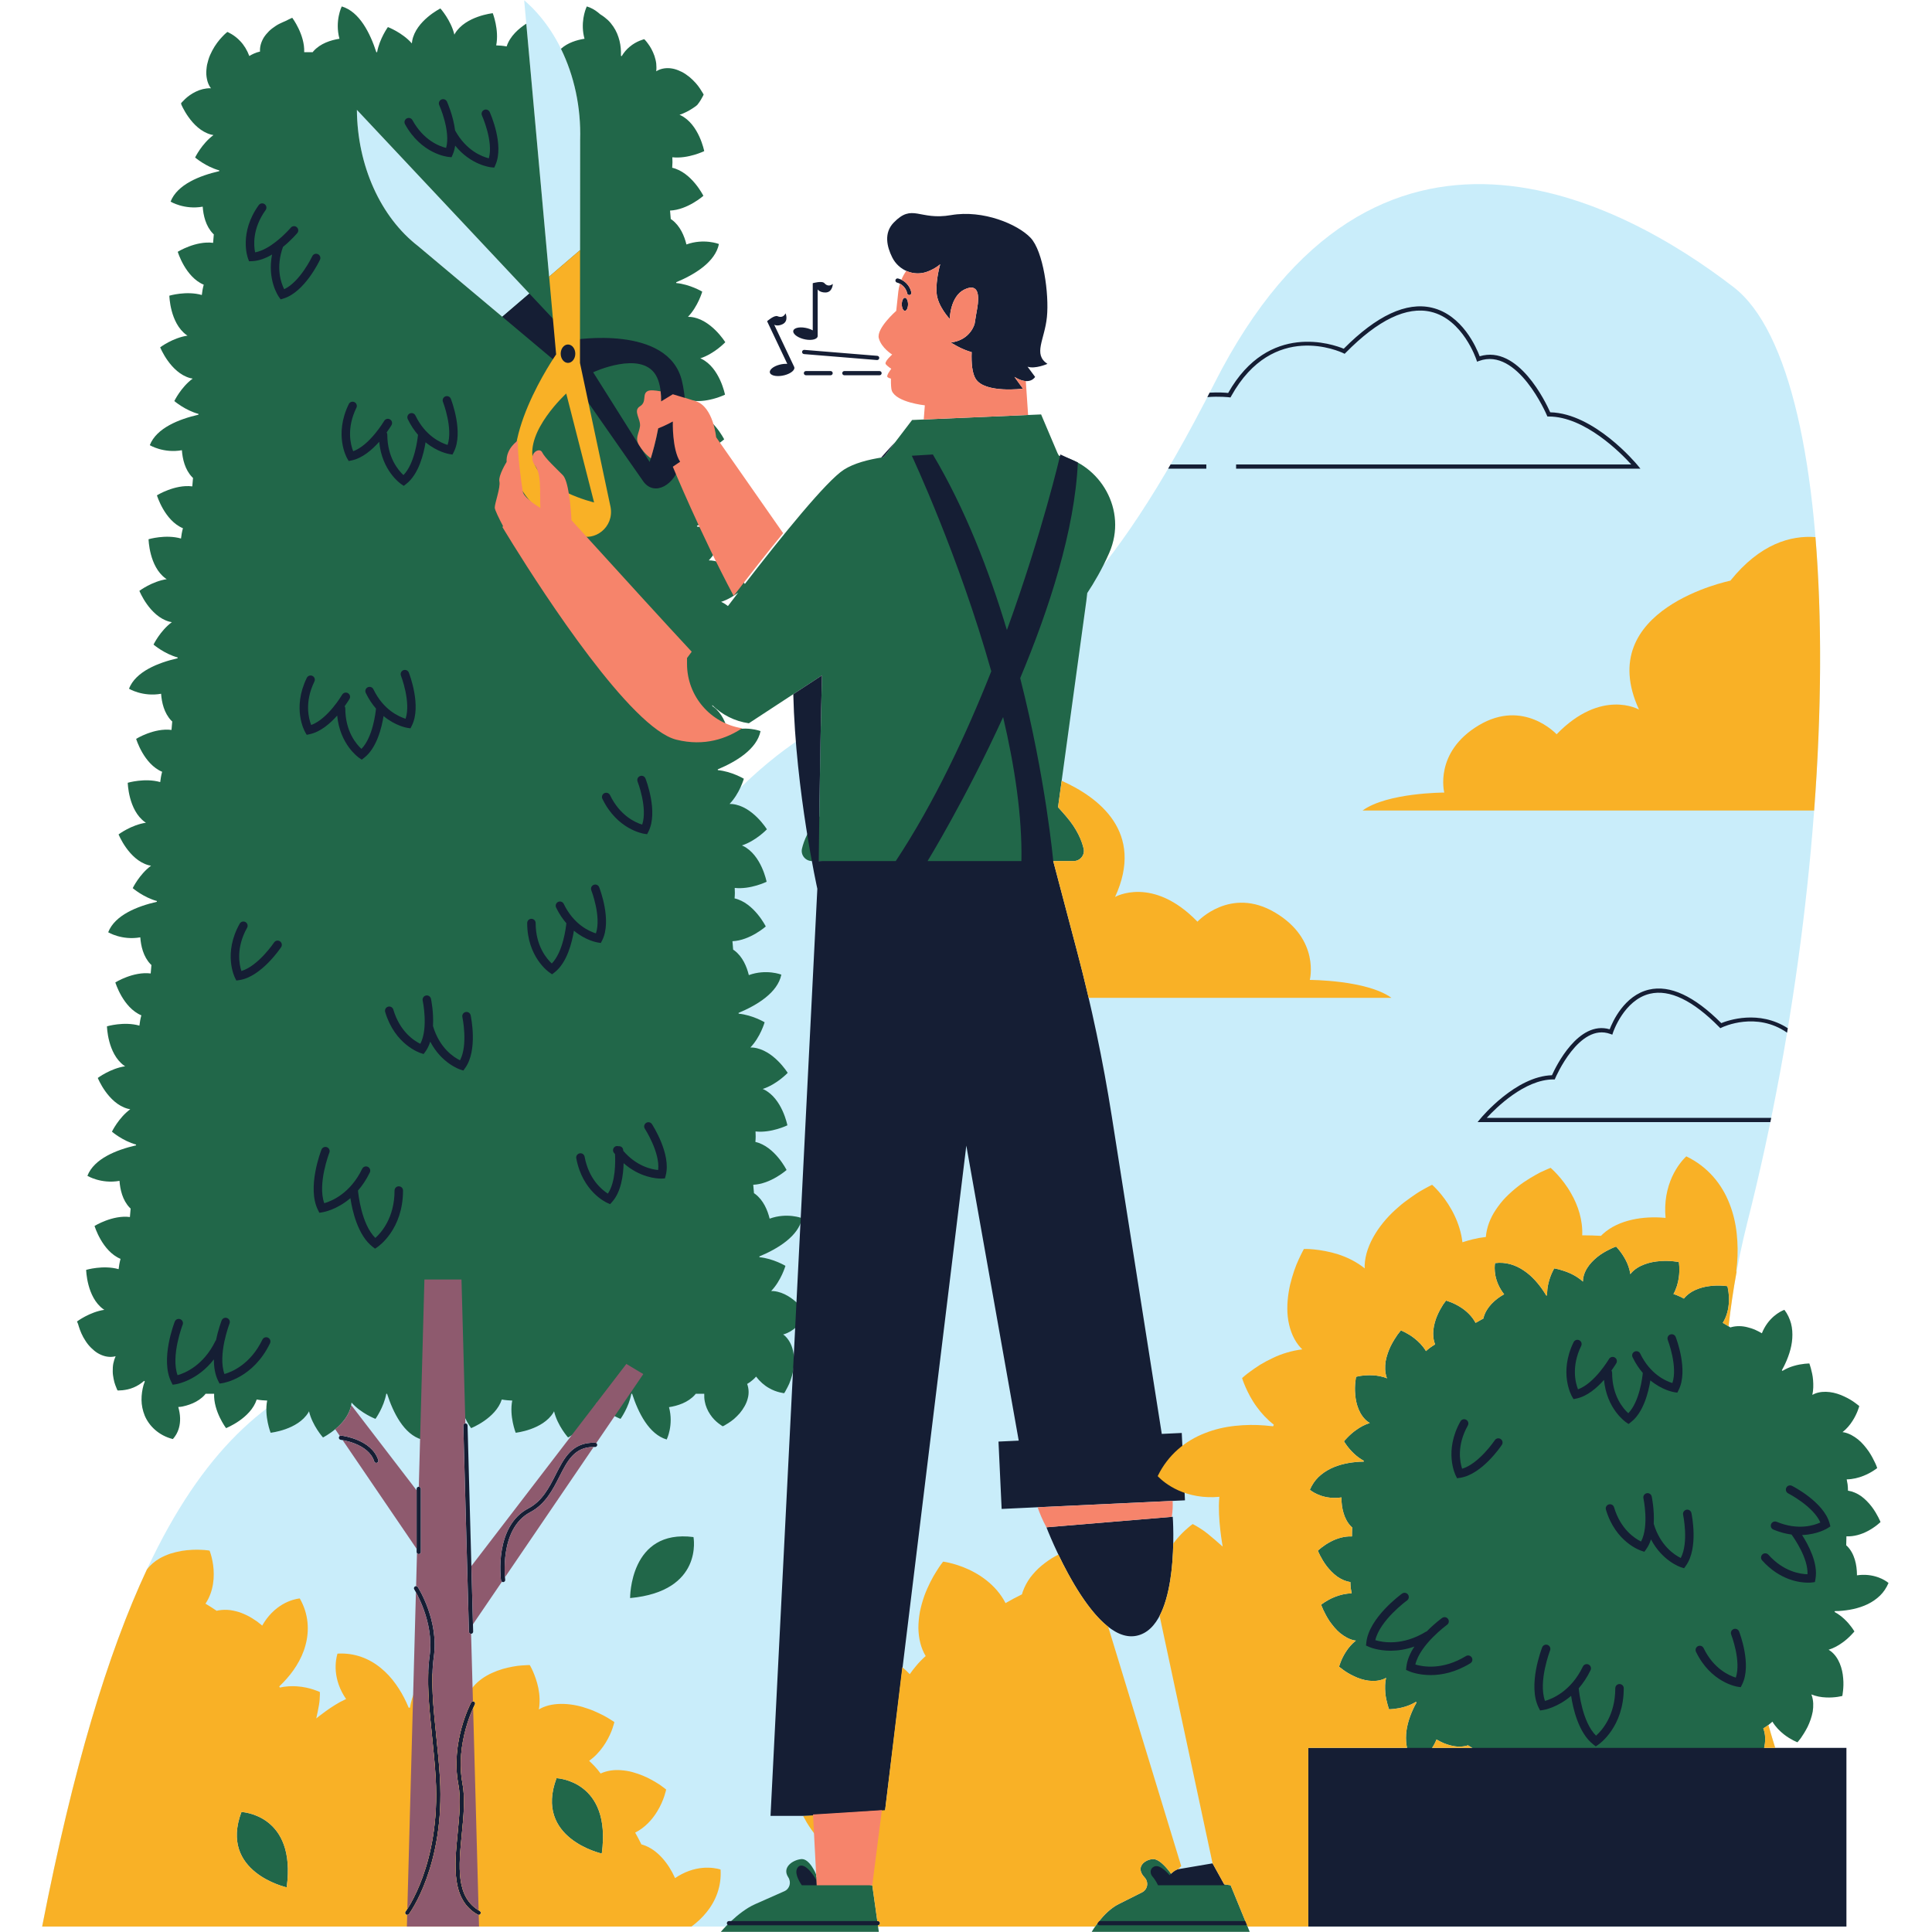 <?xml version="1.0" encoding="UTF-8"?>
<svg xmlns="http://www.w3.org/2000/svg" xmlns:xlink="http://www.w3.org/1999/xlink" width="375pt" height="375pt" viewBox="0 0 375 375" version="1.2">
<defs>
<clipPath id="clip1">
  <path d="M 8.184 0 L 359 0 L 359 374 L 8.184 374 Z M 8.184 0 "/>
</clipPath>
<clipPath id="clip2">
  <path d="M 14.898 1 L 366.555 1 L 366.555 374.969 L 14.898 374.969 Z M 14.898 1 "/>
</clipPath>
<clipPath id="clip3">
  <path d="M 8.184 48 L 354 48 L 354 374 L 8.184 374 Z M 8.184 48 "/>
</clipPath>
</defs>
<g id="surface1">
<g clip-path="url(#clip1)" clip-rule="nonzero">
<path style=" stroke:none;fill-rule:nonzero;fill:rgb(78.819%,92.94%,98.039%);fill-opacity:1;" d="M 112.59 48.547 L 112.605 27.16 C 112.926 16.371 108.824 6.133 101.742 0.051 L 106.586 53.691 Z M 81.141 47.762 L 97.492 61.48 L 102.75 56.977 L 69.273 21.324 C 69.355 32.121 73.84 42.105 81.141 47.762 Z M 358.391 373.938 L 8.184 373.938 C 24.945 288.082 47.453 267.609 79.02 262.188 C 125.566 254.203 98.895 202.125 138.539 158.266 C 178.18 114.406 193.695 157.453 235.707 74.418 C 266.836 12.902 315.027 39.188 336.492 55.734 C 358.434 72.641 358.391 161.449 339.18 237.172 C 321.758 305.828 358.391 373.938 358.391 373.938 "/>
</g>
<g clip-path="url(#clip2)" clip-rule="nonzero">
<path style=" stroke:none;fill-rule:nonzero;fill:rgb(12.939%,40.388%,28.629%);fill-opacity:1;" d="M 141.293 117.633 C 140.957 117.367 140.598 117.125 140.203 116.926 C 140.125 116.887 140.043 116.859 139.965 116.824 C 141.27 116.398 142.422 115.68 143.281 115.031 C 142.594 115.926 141.93 116.797 141.293 117.633 Z M 97.492 61.48 L 81.141 47.762 C 73.84 42.105 69.355 32.121 69.273 21.324 L 102.75 56.977 Z M 205.531 88.441 C 205.441 88.277 205.359 88.113 205.266 87.957 L 202.078 80.441 L 177.039 81.52 L 171.875 88.293 C 171.875 88.293 171.711 88.457 171.426 88.754 C 168.535 89.184 165.75 89.922 163.812 91.156 C 160.422 93.316 151.652 104.184 144.578 113.344 C 143.836 112.281 141.371 109.121 138.086 108.789 C 137.914 108.773 137.746 108.773 137.574 108.77 C 139.527 106.73 140.344 103.883 140.344 103.883 C 140.344 103.883 137.988 102.469 135.293 102.207 L 135.281 102.055 C 138.859 100.562 142.867 98.141 143.582 94.637 C 143.582 94.637 140.68 93.492 137.277 94.723 C 136.871 93.082 136.066 91.125 134.441 89.918 C 134.371 89.871 134.305 89.832 134.234 89.789 L 134.094 88.145 C 137.488 88.004 140.562 85.277 140.562 85.277 C 140.562 85.277 138.289 80.707 134.512 79.832 C 134.578 79.102 134.574 78.402 134.535 77.797 C 137.609 78.137 140.723 76.605 140.723 76.605 C 140.723 76.605 139.723 71.41 136.164 69.652 C 136.086 69.617 136.004 69.59 135.926 69.555 C 138.672 68.66 140.777 66.426 140.777 66.426 C 140.777 66.426 138 61.914 134.051 61.516 C 133.879 61.5 133.707 61.5 133.535 61.5 C 135.492 59.457 136.305 56.609 136.305 56.609 C 136.305 56.609 133.953 55.195 131.258 54.938 L 131.246 54.785 C 134.82 53.293 138.832 50.867 139.543 47.363 C 139.543 47.363 136.645 46.219 133.238 47.449 C 132.832 45.812 132.031 43.852 130.402 42.648 C 130.336 42.598 130.266 42.562 130.195 42.516 L 130.055 40.871 C 133.453 40.73 136.527 38.008 136.527 38.008 C 136.527 38.008 134.254 33.43 130.473 32.559 C 130.539 31.832 130.539 31.133 130.5 30.527 C 133.57 30.863 136.688 29.332 136.688 29.332 C 136.688 29.332 135.688 24.141 132.129 22.383 C 132.051 22.344 131.969 22.32 131.891 22.285 C 132.832 21.973 133.699 21.516 134.43 21.035 C 134.777 20.793 135.105 20.609 135.379 20.32 C 135.641 19.988 135.863 19.66 136.039 19.367 C 136.395 18.781 136.578 18.359 136.578 18.359 C 136.578 18.359 136.332 17.883 135.875 17.207 C 135.441 16.527 134.703 15.68 133.836 14.953 C 133.383 14.594 132.914 14.262 132.41 13.988 C 131.891 13.723 131.363 13.516 130.84 13.379 C 129.773 13.121 128.719 13.188 127.82 13.594 C 127.664 13.66 127.52 13.754 127.371 13.84 C 127.43 13.355 127.426 12.852 127.375 12.336 C 127.316 11.824 127.18 11.332 127.027 10.844 C 126.695 9.898 126.219 9.055 125.793 8.5 C 125.383 7.918 125.051 7.609 125.051 7.609 C 125.051 7.609 123.535 7.949 122.207 9.09 C 121.629 9.562 121.098 10.184 120.672 10.895 C 120.621 10.875 120.57 10.863 120.527 10.844 C 120.535 10.586 120.539 10.332 120.527 10.07 C 120.504 9.129 120.363 8.16 120.043 7.215 C 119.734 6.246 119.242 5.336 118.547 4.496 C 118.199 4.062 117.801 3.703 117.348 3.355 C 117.125 3.18 116.887 3.016 116.633 2.859 C 116.492 2.777 116.414 2.703 116.336 2.633 L 116.094 2.43 C 115.43 1.895 114.703 1.484 113.898 1.25 C 113.898 1.25 112.777 3.496 113.227 6.48 C 113.281 6.82 113.355 7.168 113.453 7.523 C 111.965 7.754 110.195 8.289 108.883 9.469 C 111.449 14.695 112.793 20.828 112.605 27.16 L 112.59 48.547 L 106.586 53.691 L 102.152 4.598 C 100.723 5.516 98.996 6.988 98.34 9.012 C 97.617 8.879 96.922 8.824 96.312 8.809 C 96.91 5.785 95.645 2.562 95.645 2.562 C 95.645 2.562 90.371 3.113 88.312 6.5 C 88.27 6.574 88.238 6.652 88.195 6.73 C 87.531 3.922 85.48 1.641 85.48 1.641 C 85.48 1.641 80.738 4.016 80.008 7.91 C 79.973 8.082 79.961 8.25 79.941 8.422 C 78.07 6.305 75.293 5.254 75.293 5.254 C 75.293 5.254 73.684 7.473 73.195 10.125 L 73.043 10.125 C 71.852 6.445 69.773 2.254 66.332 1.25 C 66.332 1.25 64.945 4.035 65.887 7.523 C 64.215 7.785 62.188 8.422 60.848 9.93 C 60.789 9.996 60.746 10.062 60.695 10.125 L 59.043 10.125 C 59.188 6.742 56.727 3.453 56.727 3.453 C 56.727 3.453 56.422 3.574 55.941 3.816 C 55.82 3.879 55.691 3.945 55.551 4.02 C 55.414 4.094 55.141 4.188 54.934 4.289 C 54.477 4.496 54.004 4.703 53.539 5.016 C 53.078 5.324 52.625 5.648 52.227 6.035 C 51.828 6.434 51.473 6.859 51.191 7.301 C 50.676 8.18 50.41 9.07 50.469 10.008 C 50.047 10.102 49.645 10.23 49.281 10.402 C 48.953 10.543 48.664 10.707 48.391 10.871 C 47.98 9.758 47.367 8.754 46.637 7.992 C 45.504 6.754 44.133 6.199 44.133 6.199 C 44.133 6.199 43.695 6.523 43.113 7.156 C 42.52 7.773 41.781 8.707 41.191 9.832 C 40.895 10.395 40.621 10.992 40.438 11.629 C 40.34 11.945 40.258 12.262 40.188 12.574 C 40.133 12.898 40.09 13.223 40.066 13.535 C 40.004 14.164 40.047 14.789 40.172 15.363 C 40.281 15.93 40.488 16.457 40.789 16.918 C 40.844 17 40.906 17.062 40.965 17.137 C 40.918 17.137 40.875 17.129 40.832 17.129 C 39.867 17.117 38.867 17.367 38.023 17.785 C 37.164 18.191 36.418 18.75 35.934 19.215 C 35.438 19.68 35.145 20.039 35.145 20.039 C 35.148 20.02 35.164 20.203 35.219 20.355 C 35.281 20.492 35.375 20.688 35.496 20.926 C 35.738 21.402 36.105 22.051 36.594 22.73 C 37.562 24.094 39.012 25.586 40.926 26.113 C 41.094 26.16 41.262 26.188 41.434 26.219 C 39.156 27.902 37.871 30.57 37.871 30.57 C 37.871 30.57 39.949 32.359 42.562 33.07 L 42.551 33.223 C 38.773 34.09 34.406 35.801 33.109 39.137 C 33.109 39.137 35.777 40.754 39.344 40.113 C 39.461 41.797 39.926 43.867 41.32 45.324 C 41.379 45.383 41.441 45.438 41.5 45.492 L 41.363 47.137 C 37.992 46.703 34.5 48.871 34.5 48.871 C 34.5 48.871 35.969 53.762 39.543 55.258 C 39.352 55.965 39.238 56.652 39.172 57.258 C 36.199 56.406 32.871 57.391 32.871 57.391 C 32.871 57.391 32.977 62.68 36.184 65.008 C 36.254 65.059 36.332 65.098 36.402 65.148 C 33.543 65.566 31.09 67.414 31.09 67.414 C 31.09 67.414 33.062 72.328 36.891 73.383 C 37.059 73.43 37.227 73.461 37.395 73.488 C 35.117 75.172 33.836 77.844 33.836 77.844 C 33.836 77.844 35.914 79.633 38.527 80.34 L 38.516 80.492 C 34.738 81.363 30.371 83.074 29.074 86.41 C 29.074 86.41 31.742 88.027 35.305 87.387 C 35.426 89.066 35.887 91.137 37.285 92.598 C 37.344 92.656 37.406 92.707 37.465 92.766 L 37.324 94.406 C 33.957 93.977 30.461 96.141 30.461 96.141 C 30.461 96.141 31.926 101.031 35.508 102.531 C 35.312 103.238 35.199 103.926 35.133 104.527 C 32.164 103.676 28.836 104.664 28.836 104.664 C 28.836 104.664 28.941 109.953 32.148 112.281 C 32.219 112.332 32.293 112.371 32.367 112.418 C 29.508 112.84 27.055 114.684 27.055 114.684 C 27.055 114.684 29.023 119.602 32.855 120.66 C 33.02 120.703 33.188 120.73 33.355 120.762 C 31.082 122.445 29.801 125.113 29.801 125.113 C 29.801 125.113 31.879 126.902 34.488 127.613 L 34.477 127.766 C 30.695 128.637 26.336 130.344 25.035 133.68 C 25.035 133.68 27.703 135.297 31.27 134.66 C 31.387 136.34 31.852 138.41 33.246 139.871 C 33.305 139.93 33.371 139.98 33.43 140.035 L 33.289 141.68 C 29.918 141.246 26.426 143.41 26.426 143.41 C 26.426 143.41 27.891 148.305 31.469 149.801 C 31.277 150.512 31.164 151.195 31.098 151.801 C 28.125 150.953 24.797 151.934 24.797 151.934 C 24.797 151.934 24.902 157.223 28.113 159.551 C 28.184 159.605 28.258 159.645 28.332 159.691 C 25.473 160.109 23.016 161.957 23.016 161.957 C 23.016 161.957 24.988 166.871 28.816 167.93 C 28.984 167.977 29.152 168.004 29.32 168.035 C 27.047 169.715 25.762 172.387 25.762 172.387 C 25.762 172.387 27.84 174.176 30.453 174.887 L 30.441 175.039 C 26.66 175.906 22.297 177.617 21 180.953 C 21 180.953 23.668 182.57 27.23 181.934 C 27.352 183.613 27.816 185.684 29.211 187.141 C 29.27 187.199 29.332 187.254 29.391 187.309 L 29.25 188.949 C 25.883 188.52 22.387 190.684 22.387 190.684 C 22.387 190.684 23.855 195.574 27.434 197.074 C 27.242 197.781 27.125 198.469 27.059 199.074 C 24.09 198.223 20.762 199.207 20.762 199.207 C 20.762 199.207 20.867 204.492 24.074 206.824 C 24.145 206.875 24.223 206.918 24.293 206.965 C 21.434 207.383 18.98 209.23 18.98 209.23 C 18.98 209.23 20.949 214.145 24.781 215.199 C 24.945 215.246 25.117 215.277 25.281 215.305 C 23.008 216.988 21.727 219.656 21.727 219.656 C 21.727 219.656 23.805 221.449 26.414 222.16 L 26.402 222.312 C 22.625 223.18 18.262 224.891 16.965 228.227 C 16.965 228.227 19.629 229.844 23.195 229.203 C 23.316 230.883 23.773 232.953 25.176 234.414 C 25.23 234.473 25.297 234.523 25.355 234.578 L 25.215 236.223 C 21.844 235.789 18.352 237.957 18.352 237.957 C 18.352 237.957 19.816 242.848 23.395 244.344 C 23.203 245.055 23.09 245.742 23.023 246.344 C 20.055 245.496 16.723 246.48 16.723 246.48 C 16.723 246.48 16.828 251.766 20.039 254.098 C 20.109 254.148 20.184 254.188 20.258 254.234 C 17.398 254.656 14.945 256.5 14.945 256.5 C 14.945 256.5 14.977 256.578 15.035 256.715 C 15.066 256.793 15.105 256.84 15.152 256.988 C 15.199 257.145 15.254 257.32 15.312 257.516 C 15.559 258.293 15.953 259.309 16.598 260.262 C 16.898 260.738 17.258 261.195 17.676 261.602 C 18.09 262.012 18.512 262.371 18.984 262.652 C 19.945 263.211 20.941 263.465 21.93 263.344 C 22.109 263.324 22.27 263.281 22.441 263.238 C 22.242 263.684 22.094 264.168 21.988 264.676 C 21.891 265.184 21.879 265.691 21.883 266.203 C 21.879 266.719 21.973 267.184 22.051 267.633 C 22.137 268.082 22.242 268.484 22.367 268.809 C 22.605 269.469 22.809 269.883 22.809 269.883 C 22.809 269.883 23.191 269.91 23.789 269.844 C 24.387 269.781 25.16 269.645 25.957 269.301 C 26.668 269.004 27.355 268.57 27.973 268.023 C 28.016 268.059 28.059 268.098 28.105 268.133 C 28.02 268.375 27.926 268.609 27.852 268.863 C 27.609 269.75 27.461 270.711 27.469 271.73 C 27.48 272.734 27.68 273.75 28.09 274.77 C 28.918 276.738 30.766 278.617 33.543 279.32 C 33.543 279.32 34.082 278.793 34.477 277.879 C 34.887 276.957 35.109 275.66 34.844 274.156 C 34.789 273.816 34.703 273.457 34.602 273.098 C 34.641 273.094 34.68 273.098 34.719 273.09 C 35.258 273.059 35.656 272.957 36.098 272.836 C 36.539 272.715 36.98 272.562 37.414 272.375 C 38.277 271.996 39.102 271.465 39.758 270.723 C 39.812 270.66 39.859 270.59 39.906 270.527 L 41.562 270.527 C 41.418 273.914 43.875 277.199 43.875 277.199 C 43.875 277.199 48.637 275.328 49.828 271.645 C 50.555 271.777 51.25 271.832 51.859 271.848 C 51.262 274.871 52.527 278.094 52.527 278.094 C 52.527 278.094 57.801 277.543 59.859 274.156 C 59.902 274.082 59.934 274 59.977 273.926 C 60.641 276.73 62.691 279.012 62.691 279.012 C 62.691 279.012 67.434 276.637 68.164 272.746 C 68.195 272.57 68.211 272.402 68.23 272.234 C 70.102 274.352 72.879 275.402 72.879 275.402 C 72.879 275.402 74.484 273.184 74.977 270.527 L 75.129 270.527 C 76.32 274.207 78.398 278.398 81.84 279.406 C 81.84 279.406 83.227 276.617 82.285 273.129 C 83.957 272.871 85.984 272.234 87.324 270.723 C 87.379 270.66 87.426 270.59 87.473 270.527 L 89.129 270.527 C 88.984 273.914 91.441 277.199 91.441 277.199 C 91.441 277.199 96.203 275.328 97.398 271.645 C 98.121 271.777 98.816 271.832 99.426 271.848 C 98.828 274.871 100.094 278.094 100.094 278.094 C 100.094 278.094 105.367 277.543 107.426 274.156 C 107.469 274.082 107.5 274 107.543 273.926 C 108.207 276.73 110.258 279.012 110.258 279.012 C 110.258 279.012 115 276.637 115.73 272.746 C 115.762 272.57 115.777 272.402 115.797 272.234 C 117.668 274.352 120.445 275.402 120.445 275.402 C 120.445 275.402 122.051 273.184 122.543 270.527 L 122.695 270.527 C 123.883 274.207 125.965 278.398 129.406 279.406 C 129.406 279.406 130.793 276.617 129.852 273.129 C 131.523 272.871 133.551 272.234 134.891 270.723 C 134.945 270.66 134.992 270.59 135.043 270.527 L 136.688 270.527 C 136.691 270.527 136.691 270.523 136.695 270.523 C 136.676 271.027 136.703 271.523 136.793 272.004 C 136.961 272.93 137.344 273.805 137.844 274.543 C 138.34 275.301 138.941 275.871 139.43 276.25 C 139.918 276.637 140.281 276.844 140.281 276.844 C 140.281 276.844 140.387 276.793 140.59 276.695 C 140.785 276.59 141.062 276.422 141.387 276.211 C 141.707 275.992 142.086 275.754 142.465 275.426 C 142.836 275.094 143.223 274.719 143.582 274.312 C 144.289 273.457 144.887 272.469 145.141 271.422 C 145.406 270.477 145.34 269.48 145.023 268.621 C 145.395 268.41 145.738 268.16 146.039 267.898 C 146.32 267.68 146.543 267.438 146.754 267.195 C 147.473 268.141 148.359 268.922 149.273 269.426 C 150.727 270.281 152.211 270.418 152.211 270.418 C 152.211 270.418 152.293 270.309 152.41 270.098 C 152.531 269.887 152.699 269.578 152.891 269.195 C 153.094 268.816 153.301 268.352 153.473 267.816 C 153.648 267.281 153.848 266.707 153.945 266.07 C 154.188 264.824 154.211 263.43 153.926 262.188 C 153.652 260.945 153.039 259.871 152.234 259.18 C 152.156 259.113 152.074 259.074 151.996 259.02 C 152.043 259.008 152.09 259 152.137 258.984 C 153.051 258.715 153.902 258.184 154.613 257.539 C 154.789 257.383 154.957 257.203 155.117 257.051 C 155.273 256.938 155.426 256.82 155.566 256.715 C 155.852 256.496 156.094 256.289 156.297 256.109 C 156.699 255.754 156.926 255.512 156.926 255.512 C 156.926 255.512 154.152 251.004 150.195 250.605 C 150.023 250.586 149.855 250.59 149.684 250.586 C 151.641 248.543 152.453 245.699 152.453 245.699 C 152.453 245.699 150.102 244.285 147.406 244.023 L 147.391 243.875 C 150.969 242.379 154.98 239.957 155.691 236.453 C 155.691 236.453 152.789 235.305 149.387 236.539 C 148.984 234.898 148.176 232.941 146.555 231.734 C 146.484 231.688 146.414 231.648 146.348 231.602 L 146.203 229.961 C 149.598 229.82 152.672 227.094 152.672 227.094 C 152.672 227.094 150.398 222.52 146.621 221.645 C 146.691 220.918 146.688 220.219 146.648 219.613 C 149.723 219.953 152.832 218.422 152.832 218.422 C 152.832 218.422 151.836 213.227 148.277 211.469 C 148.199 211.434 148.117 211.406 148.035 211.371 C 150.785 210.477 152.891 208.242 152.891 208.242 C 152.891 208.242 150.113 203.73 146.16 203.332 C 145.988 203.316 145.82 203.316 145.648 203.316 C 147.605 201.273 148.414 198.422 148.414 198.422 C 148.414 198.422 146.062 197.012 143.367 196.754 L 143.355 196.602 C 146.934 195.105 150.945 192.684 151.656 189.176 C 151.656 189.176 148.754 188.035 145.348 189.266 C 144.945 187.629 144.141 185.664 142.516 184.465 C 142.449 184.414 142.375 184.375 142.305 184.332 L 142.168 182.688 C 145.562 182.547 148.637 179.824 148.637 179.824 C 148.637 179.824 146.363 175.246 142.582 174.375 C 142.652 173.645 142.648 172.949 142.609 172.344 C 145.684 172.68 148.797 171.148 148.797 171.148 C 148.797 171.148 147.797 165.953 144.238 164.199 C 144.16 164.156 144.078 164.137 144 164.102 C 146.75 163.203 148.852 160.969 148.852 160.969 C 148.852 160.969 146.074 156.457 142.121 156.062 C 141.949 156.043 141.781 156.043 141.609 156.043 C 143.57 154.004 144.379 151.152 144.379 151.152 C 144.379 151.152 142.027 149.742 139.332 149.48 L 139.32 149.328 C 142.895 147.832 146.906 145.414 147.621 141.906 C 147.621 141.906 144.715 140.762 141.312 141.992 C 140.91 140.359 140.102 138.395 138.477 137.191 C 138.414 137.145 138.34 137.105 138.27 137.059 L 138.254 136.871 C 140.129 138.715 142.582 139.992 145.352 140.387 L 159.543 131.09 C 159.285 141 159.117 151.426 159.023 158.5 C 156.91 160.965 156.027 163.168 155.664 164.727 C 155.379 165.957 156.336 167.129 157.605 167.129 L 158.918 167.129 L 202.895 174.668 L 203.93 167.129 L 208.391 167.129 C 209.656 167.129 210.617 165.957 210.332 164.727 C 209.969 163.168 209.086 160.965 206.973 158.5 C 206.426 157.859 205.887 157.246 205.363 156.68 L 210.859 116.617 C 210.93 116.117 210.984 115.617 211.035 115.109 C 212.316 113.176 213.906 110.504 215.301 107.316 C 218.953 98.969 213.465 90.035 205.531 88.441 Z M 365.18 306.41 C 364.289 306 363.012 305.633 361.5 305.676 C 361.16 305.684 360.801 305.719 360.43 305.77 C 360.43 305.734 360.434 305.699 360.434 305.664 C 360.426 303.809 359.984 301.551 358.535 300.109 C 358.473 300.047 358.406 300 358.348 299.941 C 358.367 299.363 358.391 298.789 358.391 298.211 C 358.391 298.207 358.391 298.203 358.391 298.203 C 359.855 298.266 361.293 297.82 362.449 297.219 C 363.973 296.441 365.008 295.426 365.008 295.426 C 365.008 295.426 364.434 293.961 363.316 292.469 C 362.742 291.723 362.039 290.98 361.238 290.395 C 360.465 289.859 359.609 289.477 358.691 289.336 C 358.688 288.914 358.664 288.5 358.617 288.109 C 358.566 287.77 358.508 287.449 358.441 287.148 C 359.625 287.125 360.773 286.836 361.734 286.445 C 363.297 285.824 364.363 284.949 364.363 284.949 C 364.363 284.949 364.332 284.855 364.27 284.684 C 364.215 284.512 364.113 284.27 363.973 283.973 C 363.695 283.383 363.297 282.582 362.746 281.758 C 362.168 280.941 361.496 280.09 360.668 279.414 C 359.828 278.742 358.91 278.215 357.898 278.012 C 357.809 277.996 357.719 277.996 357.629 277.98 C 358.41 277.367 359.059 276.602 359.551 275.828 C 360.52 274.348 360.883 272.918 360.883 272.918 C 360.883 272.918 360.586 272.656 360.074 272.289 C 359.574 271.914 358.836 271.453 357.977 271.062 C 356.289 270.242 354.062 269.777 352.234 270.52 C 352.074 270.582 351.926 270.668 351.773 270.746 C 351.988 269.785 351.988 268.809 351.918 267.895 C 351.855 266.977 351.641 266.184 351.488 265.594 C 351.328 265.012 351.195 264.652 351.195 264.652 C 351.195 264.652 349.766 264.645 348.141 265.133 C 347.426 265.34 346.68 265.66 345.973 266.086 C 345.938 266.043 345.898 266 345.855 265.961 C 345.98 265.734 346.109 265.516 346.223 265.285 C 347.051 263.641 347.758 261.703 347.879 259.777 C 347.941 258.816 347.887 257.828 347.641 256.891 C 347.387 255.969 346.977 255.051 346.348 254.234 C 346.348 254.234 345.715 254.449 344.914 255.012 C 344.113 255.574 343.156 256.488 342.434 257.816 C 342.266 258.117 342.117 258.445 341.98 258.789 C 341.945 258.77 341.918 258.754 341.883 258.73 C 341.48 258.504 341.047 258.277 340.594 258.074 C 340.129 257.883 339.637 257.73 339.141 257.609 C 338.156 257.355 337.105 257.328 336.121 257.578 C 336.039 257.598 335.961 257.633 335.879 257.656 C 335.387 257.352 334.891 257.051 334.387 256.762 C 335.176 255.527 335.512 254.055 335.574 252.746 C 335.625 251.879 335.547 251.113 335.465 250.559 C 335.383 250 335.289 249.652 335.289 249.652 C 335.289 249.652 333.738 249.383 331.871 249.625 C 330.953 249.723 329.941 249.984 329.035 250.395 C 328.188 250.777 327.43 251.32 326.844 252.055 C 326.477 251.848 326.102 251.668 325.742 251.516 C 325.422 251.375 325.117 251.266 324.82 251.172 C 325.395 250.133 325.715 248.996 325.855 247.977 C 326.09 246.32 325.863 244.969 325.863 244.969 C 325.863 244.969 324.27 244.629 322.281 244.777 C 320.297 244.902 317.969 245.547 316.613 247.102 C 316.551 247.172 316.504 247.242 316.449 247.312 C 316.305 246.324 315.969 245.375 315.539 244.566 C 314.738 243.027 313.684 241.961 313.684 241.961 C 313.684 241.961 313.305 242.074 312.73 242.348 C 312.156 242.617 311.395 243.016 310.621 243.539 C 309.07 244.641 307.551 246.238 307.277 248.234 C 307.254 248.41 307.254 248.578 307.242 248.75 C 306.52 248.094 305.672 247.574 304.844 247.184 C 304.02 246.816 303.223 246.562 302.633 246.402 C 302.043 246.242 301.672 246.199 301.672 246.199 C 301.672 246.199 300.941 247.418 300.551 249.062 C 300.375 249.785 300.277 250.594 300.297 251.422 C 300.242 251.434 300.184 251.445 300.125 251.457 C 299.996 251.238 299.871 251.02 299.723 250.801 C 298.707 249.25 297.383 247.68 295.773 246.613 C 294.156 245.512 292.242 244.902 290.184 245.168 C 290.184 245.168 290.055 245.824 290.145 246.793 C 290.23 247.766 290.543 249.047 291.34 250.34 C 291.52 250.637 291.727 250.926 291.953 251.219 C 291.926 251.238 291.895 251.25 291.863 251.27 C 290.242 252.168 288.52 253.719 287.98 255.672 C 287.957 255.754 287.949 255.836 287.934 255.918 C 287.418 256.191 286.91 256.477 286.406 256.77 C 285.727 255.473 284.617 254.441 283.504 253.734 C 282.066 252.812 280.68 252.445 280.68 252.445 C 280.68 252.445 280.434 252.746 280.082 253.254 C 279.746 253.781 279.32 254.531 278.953 255.383 C 278.25 257.051 277.84 259.148 278.555 260.941 C 278.195 261.156 277.848 261.387 277.531 261.621 C 277.254 261.828 277.012 262.039 276.781 262.246 C 276.172 261.234 275.344 260.391 274.523 259.758 C 273.203 258.723 271.918 258.238 271.918 258.238 C 271.918 258.238 271.648 258.543 271.258 259.062 C 270.883 259.594 270.402 260.355 269.953 261.23 C 269.523 262.121 269.152 263.152 268.957 264.191 C 268.793 265.25 268.809 266.316 269.125 267.285 C 269.156 267.371 269.199 267.449 269.23 267.531 C 268.309 267.16 267.316 266.98 266.406 266.941 C 265.527 266.902 264.727 266.969 264.141 267.051 C 263.566 267.141 263.211 267.242 263.211 267.242 C 263.211 267.242 263.133 267.633 263.07 268.254 C 263.004 268.879 262.953 269.734 263.047 270.68 C 263.184 272.551 263.875 274.703 265.441 275.918 C 265.578 276.023 265.727 276.113 265.871 276.207 C 264.938 276.496 264.055 276.969 263.316 277.5 C 262.551 278.016 261.961 278.586 261.535 279.02 C 261.109 279.453 260.867 279.746 260.867 279.746 C 260.867 279.746 261.027 280.051 261.363 280.508 C 261.695 280.965 262.184 281.562 262.805 282.148 C 263.348 282.66 263.996 283.148 264.719 283.543 C 264.703 283.598 264.684 283.648 264.664 283.707 C 264.406 283.711 264.152 283.707 263.887 283.723 C 262.039 283.832 260.039 284.199 258.277 285.055 C 257.414 285.48 256.602 286.031 255.898 286.707 C 255.199 287.391 254.656 288.211 254.242 289.164 C 254.242 289.164 254.73 289.598 255.625 290.004 C 256.52 290.418 257.793 290.785 259.305 290.742 C 259.645 290.734 260.008 290.703 260.375 290.648 C 260.375 290.684 260.371 290.719 260.371 290.754 C 260.379 292.609 260.824 294.867 262.27 296.312 C 262.328 296.371 262.398 296.418 262.461 296.473 C 262.438 297.051 262.414 297.625 262.414 298.211 C 262.414 298.215 262.414 298.215 262.414 298.215 C 260.949 298.156 259.512 298.598 258.355 299.199 C 256.832 299.977 255.797 300.988 255.797 300.988 C 255.797 300.988 256.371 302.461 257.484 303.949 C 258.062 304.695 258.766 305.441 259.566 306.02 C 260.34 306.559 261.199 306.941 262.113 307.082 C 262.117 307.504 262.145 307.918 262.188 308.309 C 262.238 308.648 262.297 308.969 262.363 309.273 C 261.18 309.289 260.031 309.582 259.07 309.969 C 257.508 310.594 256.441 311.465 256.441 311.465 C 256.441 311.465 256.473 311.559 256.531 311.734 C 256.594 311.902 256.691 312.148 256.832 312.445 C 257.113 313.031 257.508 313.836 258.059 314.66 C 258.637 315.473 259.309 316.328 260.137 317.004 C 260.977 317.676 261.895 318.203 262.902 318.406 C 262.996 318.422 263.086 318.426 263.176 318.438 C 262.395 319.055 261.746 319.816 261.25 320.594 C 260.285 322.07 259.918 323.5 259.918 323.5 C 259.918 323.5 260.219 323.762 260.73 324.129 C 261.227 324.504 261.969 324.961 262.828 325.359 C 264.516 326.18 266.742 326.641 268.57 325.898 C 268.73 325.836 268.879 325.754 269.031 325.672 C 268.816 326.629 268.816 327.609 268.887 328.523 C 268.953 329.441 269.16 330.234 269.316 330.82 C 269.477 331.406 269.609 331.766 269.609 331.766 C 269.609 331.766 271.039 331.773 272.664 331.285 C 273.379 331.074 274.125 330.758 274.832 330.332 C 274.867 330.375 274.91 330.418 274.949 330.461 C 274.824 330.684 274.695 330.902 274.582 331.133 C 273.754 332.777 273.047 334.719 272.926 336.641 C 272.863 337.602 272.918 338.59 273.164 339.523 C 273.422 340.449 273.828 341.367 274.457 342.184 C 274.457 342.184 275.094 341.965 275.891 341.406 C 276.691 340.844 277.648 339.93 278.371 338.602 C 278.539 338.301 278.688 337.969 278.828 337.629 C 278.859 337.648 278.887 337.668 278.922 337.684 C 279.32 337.914 279.758 338.141 280.215 338.34 C 280.676 338.535 281.168 338.688 281.664 338.812 C 282.648 339.062 283.703 339.094 284.684 338.84 C 284.766 338.82 284.844 338.785 284.926 338.762 C 285.418 339.07 285.914 339.367 286.418 339.66 C 285.633 340.895 285.293 342.363 285.23 343.676 C 285.18 344.543 285.258 345.305 285.34 345.863 C 285.422 346.422 285.516 346.766 285.516 346.766 C 285.516 346.766 287.066 347.031 288.934 346.789 C 289.852 346.699 290.863 346.434 291.773 346.02 C 292.617 345.641 293.375 345.098 293.961 344.367 C 294.328 344.566 294.703 344.75 295.066 344.902 C 295.383 345.047 295.691 345.156 295.984 345.246 C 295.41 346.281 295.09 347.422 294.949 348.445 C 294.715 350.102 294.941 351.449 294.941 351.449 C 294.941 351.449 296.535 351.793 298.527 351.641 C 300.508 351.516 302.836 350.871 304.195 349.316 C 304.254 349.25 304.301 349.172 304.355 349.105 C 304.5 350.094 304.84 351.047 305.266 351.855 C 306.066 353.395 307.121 354.457 307.121 354.457 C 307.121 354.457 307.496 354.344 308.07 354.066 C 308.645 353.801 309.414 353.402 310.184 352.879 C 311.734 351.773 313.254 350.18 313.523 348.184 C 313.547 348.012 313.555 347.836 313.559 347.664 C 314.281 348.324 315.133 348.84 315.957 349.23 C 316.785 349.602 317.582 349.859 318.172 350.02 C 318.758 350.176 319.133 350.219 319.133 350.219 C 319.133 350.219 319.863 349 320.254 347.359 C 320.43 346.637 320.527 345.824 320.508 345 C 320.566 344.988 320.621 344.973 320.676 344.961 C 320.809 345.18 320.934 345.398 321.078 345.617 C 322.098 347.168 323.422 348.738 325.035 349.805 C 326.648 350.906 328.562 351.52 330.621 351.246 C 330.621 351.246 330.75 350.594 330.66 349.625 C 330.574 348.656 330.262 347.371 329.465 346.078 C 329.285 345.785 329.078 345.488 328.852 345.199 C 328.883 345.184 328.91 345.168 328.945 345.148 C 330.562 344.25 332.285 342.703 332.824 340.746 C 332.848 340.664 332.855 340.582 332.871 340.5 C 333.387 340.227 333.895 339.941 334.398 339.652 C 335.078 340.949 336.188 341.977 337.301 342.688 C 338.738 343.609 340.125 343.973 340.125 343.973 C 340.125 343.973 340.375 343.672 340.723 343.164 C 341.055 342.637 341.48 341.891 341.852 341.039 C 342.555 339.363 342.961 337.273 342.25 335.477 C 342.613 335.262 342.957 335.035 343.273 334.797 C 343.547 334.59 343.793 334.379 344.023 334.172 C 344.637 335.184 345.465 336.027 346.281 336.66 C 347.602 337.695 348.887 338.176 348.887 338.176 C 348.887 338.176 349.156 337.875 349.547 337.359 C 349.922 336.824 350.402 336.066 350.852 335.188 C 351.285 334.297 351.652 333.262 351.848 332.227 C 352.012 331.168 351.996 330.102 351.676 329.137 C 351.648 329.047 351.605 328.969 351.574 328.887 C 352.5 329.258 353.488 329.438 354.402 329.473 C 355.277 329.52 356.078 329.449 356.664 329.367 C 357.238 329.277 357.594 329.18 357.594 329.18 C 357.594 329.18 357.668 328.785 357.734 328.16 C 357.801 327.539 357.852 326.684 357.758 325.738 C 357.621 323.867 356.93 321.715 355.363 320.504 C 355.223 320.395 355.078 320.305 354.934 320.215 C 355.867 319.918 356.75 319.449 357.484 318.918 C 358.254 318.402 358.844 317.832 359.27 317.398 C 359.695 316.965 359.938 316.668 359.938 316.668 C 359.938 316.668 359.777 316.367 359.441 315.91 C 359.109 315.453 358.621 314.852 358 314.273 C 357.457 313.758 356.809 313.273 356.086 312.875 C 356.102 312.82 356.121 312.766 356.141 312.711 C 356.398 312.707 356.652 312.707 356.922 312.695 C 358.766 312.586 360.766 312.215 362.527 311.363 C 363.391 310.938 364.203 310.391 364.906 309.711 C 365.605 309.031 366.152 308.207 366.562 307.254 C 366.562 307.254 366.074 306.82 365.18 306.41 Z M 108.023 345.145 C 103.633 356.848 116.805 359.773 116.805 359.773 C 118.742 345.566 108.023 345.145 108.023 345.145 Z M 46.863 351.707 C 42.473 363.41 55.645 366.336 55.645 366.336 C 57.582 352.129 46.863 351.707 46.863 351.707 Z M 122.305 310.184 C 136.617 308.859 134.605 298.344 134.605 298.344 C 122.184 296.723 122.305 310.184 122.305 310.184 Z M 158.461 364.336 L 158.406 363.82 C 158.406 363.82 157.156 360.684 155.512 360.852 C 153.867 361.02 151.762 362.438 152.973 364.332 C 152.98 364.34 152.984 364.348 152.992 364.359 C 153.625 365.328 153.301 366.617 152.242 367.086 C 150.133 368.02 147.961 368.984 146.586 369.59 C 143.145 371.102 139.91 374.969 139.91 374.969 L 170.578 374.969 L 169.309 365.926 Z M 238.863 365.926 L 242.57 374.969 L 211.902 374.969 C 211.902 374.969 214.09 371.102 217.125 369.59 C 218.242 369.031 219.957 368.172 221.676 367.305 C 222.777 366.746 223.004 365.305 222.156 364.398 C 222.137 364.375 222.117 364.352 222.098 364.332 C 220.375 362.438 222.098 361.02 223.695 360.852 C 225.297 360.684 227.391 363.82 227.391 363.82 L 227.586 364.336 L 238.863 365.926 "/>
</g>
<path style=" stroke:none;fill-rule:nonzero;fill:rgb(8.24%,11.76%,20.389%);fill-opacity:1;" d="M 306.531 260.137 C 306.125 259.941 305.633 260.109 305.434 260.516 C 302.539 266.449 305.016 270.871 305.121 271.055 L 305.418 271.57 L 306.004 271.449 C 308.074 271.02 309.953 269.395 311.336 267.84 C 311.867 273.449 315.445 275.945 315.609 276.059 L 316.102 276.395 L 316.574 276.027 C 319.039 274.125 319.988 270.086 320.336 267.934 C 322.641 269.84 324.836 270.203 324.977 270.223 L 325.566 270.312 L 325.832 269.781 C 327.742 265.973 325.348 259.758 325.246 259.492 C 325.078 259.074 324.602 258.867 324.18 259.031 C 323.758 259.191 323.547 259.668 323.715 260.09 C 323.734 260.148 325.688 265.223 324.609 268.449 C 323.324 268.059 320.297 266.734 318.363 262.727 C 318.164 262.32 317.676 262.152 317.266 262.348 C 316.855 262.543 316.684 263.031 316.883 263.441 C 317.473 264.66 318.156 265.66 318.867 266.484 C 318.797 267.227 318.258 272.039 316.047 274.305 C 315.055 273.398 312.91 270.918 312.91 266.445 C 312.91 266.289 312.855 266.152 312.781 266.031 C 313.34 265.25 313.684 264.68 313.723 264.605 C 313.953 264.219 313.824 263.715 313.43 263.488 C 313.035 263.258 312.535 263.391 312.309 263.781 C 312.273 263.832 309.508 268.508 306.289 269.668 C 305.801 268.418 304.961 265.234 306.91 261.234 C 307.109 260.828 306.941 260.336 306.531 260.137 Z M 330.672 319.902 C 330.477 319.492 329.984 319.324 329.574 319.52 C 329.168 319.715 328.996 320.203 329.191 320.613 C 332.062 326.559 337.07 327.367 337.285 327.398 L 337.875 327.484 L 338.141 326.953 C 340.055 323.148 337.656 316.934 337.555 316.668 C 337.387 316.246 336.91 316.035 336.488 316.203 C 336.066 316.371 335.855 316.844 336.023 317.266 C 336.043 317.32 338.004 322.391 336.918 325.625 C 335.633 325.23 332.605 323.91 330.672 319.902 Z M 346.727 288.758 C 346.52 289.164 346.68 289.656 347.082 289.859 C 347.133 289.887 351.98 292.383 353.328 295.512 C 352.105 296.078 348.984 297.098 344.848 295.379 C 344.43 295.207 343.949 295.402 343.773 295.82 C 343.598 296.238 343.797 296.719 344.215 296.891 C 345.473 297.414 346.648 297.711 347.734 297.855 C 348.188 298.477 350.973 302.414 350.836 305.559 C 349.492 305.531 346.219 305.094 343.25 301.77 C 342.949 301.434 342.43 301.402 342.09 301.703 C 341.754 302.004 341.723 302.523 342.023 302.863 C 345.504 306.758 349.379 307.195 350.957 307.195 C 351.379 307.195 351.633 307.168 351.676 307.16 L 352.27 307.082 L 352.375 306.5 C 352.953 303.441 350.965 299.789 349.785 297.949 C 352.777 297.848 354.664 296.668 354.785 296.59 L 355.281 296.266 L 355.125 295.691 C 354.016 291.582 348.082 288.527 347.828 288.402 C 347.426 288.195 346.93 288.355 346.727 288.758 Z M 319.172 301.195 L 319.52 300.711 C 319.934 300.145 320.23 299.488 320.457 298.797 C 322.66 302.992 326.137 304.164 326.309 304.215 L 326.879 304.395 L 327.223 303.914 C 329.723 300.461 328.359 293.941 328.301 293.668 C 328.203 293.227 327.766 292.941 327.324 293.039 C 326.879 293.137 326.598 293.57 326.691 294.012 C 326.703 294.066 327.82 299.387 326.234 302.406 C 325.027 301.812 322.254 300.027 320.988 295.762 C 321.141 293.09 320.633 290.633 320.598 290.465 C 320.5 290.023 320.062 289.742 319.621 289.836 C 319.176 289.934 318.895 290.367 318.988 290.809 C 319 290.867 320.121 296.188 318.527 299.207 C 317.316 298.617 314.559 296.848 313.285 292.559 C 313.156 292.121 312.699 291.879 312.262 292.008 C 311.828 292.133 311.582 292.59 311.711 293.02 C 313.586 299.352 318.402 300.949 318.605 301.012 Z M 291.512 280.445 C 291.762 280.07 291.656 279.562 291.281 279.312 C 290.902 279.062 290.391 279.164 290.141 279.543 C 290.109 279.59 287.066 284.105 283.797 285.078 C 283.375 283.801 282.715 280.598 284.902 276.695 C 285.125 276.297 284.98 275.797 284.586 275.578 C 284.191 275.355 283.691 275.496 283.469 275.891 C 280.242 281.652 282.457 286.203 282.555 286.398 L 282.82 286.93 L 283.41 286.84 C 287.633 286.211 291.355 280.684 291.512 280.445 Z M 272.914 324.121 L 273.453 324.367 C 273.574 324.422 275.199 325.133 277.688 325.133 C 279.773 325.133 282.465 324.637 285.395 322.84 C 285.781 322.605 285.902 322.102 285.664 321.715 C 285.43 321.332 284.922 321.207 284.535 321.445 C 279.984 324.227 276.141 323.512 274.719 323.082 C 275.625 319.203 280.82 315.414 280.875 315.371 C 281.242 315.105 281.324 314.594 281.059 314.23 C 280.793 313.859 280.277 313.781 279.91 314.043 C 279.793 314.129 278.418 315.137 276.922 316.66 C 276.867 316.68 276.812 316.691 276.762 316.719 C 272.211 319.504 268.371 318.789 266.945 318.355 C 267.855 314.477 273.051 310.684 273.105 310.648 C 273.473 310.383 273.555 309.867 273.289 309.5 C 273.023 309.133 272.508 309.051 272.141 309.316 C 271.883 309.508 265.727 313.992 265.203 318.805 L 265.141 319.398 L 265.684 319.641 C 265.805 319.699 267.426 320.406 269.918 320.406 C 271.238 320.406 272.812 320.199 274.535 319.594 C 273.738 320.82 273.125 322.16 272.977 323.531 Z M 300.402 319.281 C 299.984 319.113 299.504 319.324 299.34 319.742 C 299.223 320.043 296.484 327.137 298.66 331.469 L 298.93 332 L 299.516 331.914 C 299.68 331.891 302.273 331.461 304.953 329.164 C 305.316 331.57 306.387 336.387 309.27 338.609 L 309.738 338.973 L 310.23 338.637 C 310.434 338.5 315.168 335.211 315.168 327.688 C 315.168 327.234 314.801 326.871 314.348 326.871 C 313.895 326.871 313.527 327.234 313.527 327.688 C 313.527 333.012 310.906 335.906 309.793 336.891 C 307.098 334.234 306.488 328.352 306.43 327.695 C 307.254 326.746 308.043 325.598 308.727 324.18 C 308.922 323.773 308.75 323.281 308.344 323.086 C 307.934 322.891 307.441 323.062 307.242 323.469 C 304.93 328.266 301.312 329.738 299.883 330.148 C 298.539 326.395 300.848 320.402 300.871 320.344 C 301.035 319.918 300.824 319.445 300.402 319.281 Z M 253.938 339.262 L 253.938 373.938 L 358.391 373.938 L 358.391 339.262 Z M 66.23 278.652 C 66.008 278.625 65.805 278.789 65.777 279.012 C 65.75 279.238 65.91 279.441 66.141 279.469 C 66.191 279.473 71.52 280.133 72.637 283.656 C 72.695 283.832 72.855 283.945 73.031 283.945 C 73.074 283.945 73.113 283.938 73.156 283.926 C 73.371 283.855 73.488 283.625 73.422 283.406 C 72.145 279.379 66.473 278.68 66.23 278.652 Z M 115.52 280.039 C 111.055 279.883 109.496 282.992 107.836 286.27 C 106.566 288.773 105.254 291.363 102.539 292.789 C 95.934 296.254 97.188 306.305 97.242 306.73 C 97.273 306.938 97.449 307.086 97.648 307.086 C 97.668 307.086 97.688 307.086 97.703 307.082 C 97.93 307.055 98.09 306.848 98.059 306.621 C 98.047 306.523 96.816 296.719 102.926 293.512 C 105.867 291.961 107.301 289.133 108.566 286.637 C 110.137 283.539 111.5 280.852 115.23 280.852 C 115.316 280.852 115.406 280.855 115.492 280.859 C 115.496 280.859 115.5 280.859 115.508 280.859 C 115.727 280.859 115.91 280.684 115.918 280.461 C 115.922 280.234 115.746 280.043 115.52 280.039 Z M 93.109 370.914 C 88.434 368.277 89.02 362.281 89.645 355.934 C 89.973 352.559 90.32 349.074 89.77 346.18 C 88.281 338.336 92.133 330.902 92.168 330.832 C 92.273 330.629 92.199 330.383 91.996 330.277 C 91.797 330.172 91.547 330.246 91.445 330.449 C 91.277 330.762 87.418 338.199 88.961 346.332 C 89.488 349.109 89.152 352.539 88.824 355.852 C 88.207 362.184 87.562 368.73 92.707 371.625 C 92.77 371.664 92.84 371.684 92.906 371.684 C 93.051 371.684 93.188 371.605 93.266 371.473 C 93.375 371.277 93.305 371.027 93.109 370.914 Z M 84.668 336.832 C 84.102 331.316 83.566 326.105 84.211 321.508 C 85.18 314.555 81.27 308.32 81.102 308.062 C 80.98 307.871 80.723 307.816 80.535 307.938 C 80.344 308.059 80.285 308.312 80.41 308.5 C 80.445 308.562 84.324 314.738 83.395 321.395 C 82.742 326.09 83.281 331.352 83.852 336.914 C 84.125 339.59 84.406 342.352 84.57 345.168 C 85.543 361.863 78.789 370.934 78.723 371.023 C 78.582 371.203 78.617 371.461 78.797 371.598 C 78.871 371.652 78.961 371.684 79.047 371.684 C 79.172 371.684 79.293 371.625 79.375 371.52 C 79.445 371.43 86.383 362.141 85.395 345.121 C 85.227 342.289 84.945 339.512 84.668 336.832 Z M 67.684 89.484 L 68.266 89.363 C 70.34 88.934 72.215 87.312 73.602 85.75 C 74.129 91.363 77.711 93.859 77.875 93.969 L 78.367 94.305 L 78.836 93.941 C 81.305 92.043 82.258 88.004 82.602 85.844 C 84.906 87.754 87.102 88.117 87.242 88.137 L 87.828 88.227 L 88.098 87.695 C 90.008 83.883 87.609 77.672 87.508 77.41 C 87.344 76.988 86.867 76.777 86.445 76.941 C 86.023 77.109 85.812 77.586 85.98 78.004 C 86 78.059 87.957 83.129 86.875 86.363 C 85.59 85.969 82.562 84.648 80.629 80.641 C 80.43 80.234 79.941 80.062 79.531 80.258 C 79.121 80.453 78.953 80.945 79.148 81.352 C 79.738 82.578 80.422 83.574 81.133 84.398 C 81.059 85.141 80.516 89.953 78.312 92.215 C 77.328 91.305 75.176 88.805 75.176 84.355 C 75.176 84.203 75.121 84.066 75.047 83.941 C 75.605 83.164 75.945 82.594 75.988 82.523 C 76.219 82.133 76.086 81.629 75.691 81.398 C 75.301 81.172 74.797 81.305 74.57 81.695 C 74.539 81.742 71.766 86.426 68.551 87.582 C 68.059 86.336 67.215 83.172 69.176 79.148 C 69.375 78.738 69.203 78.25 68.797 78.051 C 68.391 77.852 67.895 78.023 67.699 78.43 C 64.805 84.363 67.277 88.785 67.387 88.973 Z M 65.449 138.895 C 65.98 144.504 69.559 147.004 69.723 147.113 L 70.215 147.449 L 70.688 147.082 C 73.152 145.184 74.102 141.145 74.449 138.988 C 76.754 140.898 78.949 141.258 79.09 141.281 L 79.676 141.367 L 79.941 140.836 C 81.855 137.027 79.457 130.812 79.355 130.551 C 79.191 130.129 78.711 129.922 78.293 130.086 C 77.871 130.25 77.66 130.727 77.828 131.148 C 77.848 131.203 79.801 136.277 78.723 139.508 C 77.438 139.113 74.41 137.793 72.477 133.785 C 72.277 133.375 71.789 133.207 71.379 133.402 C 70.969 133.598 70.797 134.086 70.996 134.496 C 71.582 135.719 72.27 136.715 72.98 137.539 C 72.91 138.281 72.371 143.094 70.156 145.359 C 69.168 144.453 67.023 141.973 67.023 137.5 C 67.023 137.344 66.965 137.207 66.895 137.086 C 67.453 136.305 67.793 135.738 67.836 135.664 C 68.066 135.273 67.934 134.773 67.539 134.543 C 67.148 134.312 66.645 134.445 66.414 134.836 C 66.387 134.887 63.617 139.566 60.398 140.723 C 59.914 139.473 59.074 136.289 61.023 132.289 C 61.223 131.883 61.055 131.391 60.645 131.195 C 60.238 130.996 59.746 131.164 59.547 131.574 C 56.652 137.508 59.125 141.926 59.234 142.109 L 59.531 142.629 L 60.113 142.504 C 62.188 142.074 64.062 140.453 65.449 138.895 Z M 118.406 154.336 C 118.207 153.93 117.719 153.758 117.309 153.953 C 116.898 154.148 116.727 154.637 116.922 155.047 C 119.793 160.992 124.805 161.797 125.016 161.832 L 125.605 161.918 L 125.875 161.387 C 127.785 157.578 125.387 151.367 125.285 151.102 C 125.121 150.68 124.645 150.469 124.223 150.637 C 123.797 150.801 123.59 151.277 123.754 151.699 C 123.773 151.754 125.734 156.824 124.648 160.059 C 123.363 159.664 120.34 158.344 118.406 154.336 Z M 93.961 21.336 C 93.547 21.523 93.363 22.008 93.551 22.422 C 93.574 22.473 95.797 27.438 94.883 30.727 C 93.574 30.402 90.504 29.258 88.344 25.336 C 88.344 25.324 88.336 25.324 88.332 25.316 C 87.977 22.465 86.828 19.895 86.758 19.73 C 86.566 19.316 86.082 19.133 85.668 19.32 C 85.254 19.508 85.07 19.992 85.258 20.406 C 85.281 20.457 87.504 25.422 86.59 28.711 C 85.281 28.387 82.207 27.242 80.055 23.316 C 79.836 22.918 79.34 22.777 78.941 22.992 C 78.539 23.207 78.395 23.707 78.613 24.105 C 81.789 29.895 86.84 30.438 87.051 30.457 L 87.645 30.516 L 87.883 29.969 C 88.113 29.434 88.262 28.859 88.344 28.262 C 91.414 32.043 95.16 32.457 95.344 32.477 L 95.934 32.531 L 96.176 31.984 C 97.887 28.082 95.164 22 95.051 21.746 C 94.859 21.332 94.371 21.148 93.961 21.336 Z M 62.105 50.422 C 62.297 50.012 62.121 49.523 61.707 49.332 C 61.293 49.141 60.809 49.316 60.617 49.727 C 60.594 49.781 58.258 54.691 55.16 56.137 C 54.566 54.961 53.477 51.984 54.926 47.926 C 56.52 46.633 57.609 45.352 57.699 45.242 C 57.992 44.898 57.945 44.379 57.598 44.09 C 57.254 43.801 56.734 43.844 56.441 44.191 C 56.422 44.215 55.367 45.449 53.871 46.668 C 53.773 46.719 53.691 46.785 53.621 46.871 C 52.406 47.824 50.949 48.723 49.516 48.98 C 49.246 47.668 48.957 44.387 51.559 40.773 C 51.82 40.406 51.734 39.891 51.367 39.629 C 50.996 39.363 50.484 39.449 50.219 39.816 C 46.363 45.18 48.055 49.953 48.133 50.152 L 48.336 50.711 L 48.93 50.691 C 50.262 50.645 51.598 50.113 52.809 49.406 C 51.84 54.293 54.02 57.473 54.129 57.625 L 54.473 58.109 L 55.039 57.938 C 59.125 56.691 61.984 50.68 62.105 50.422 Z M 125.406 217.957 C 125.027 218.203 124.918 218.711 125.168 219.09 C 125.199 219.141 128.148 223.707 127.746 227.098 C 126.488 226.988 123.582 226.391 120.98 223.387 C 120.973 223.297 120.965 223.227 120.961 223.203 C 120.918 222.754 120.527 222.43 120.059 222.477 C 120.055 222.477 120.047 222.484 120.043 222.484 C 119.801 222.41 119.527 222.441 119.312 222.602 C 118.953 222.879 118.883 223.395 119.16 223.754 C 119.23 223.844 119.305 223.922 119.375 224.012 C 119.457 225.527 119.5 229.418 117.988 231.68 C 116.852 230.961 114.281 228.895 113.473 224.52 C 113.391 224.074 112.973 223.777 112.516 223.863 C 112.07 223.945 111.773 224.371 111.855 224.816 C 113.055 231.305 117.68 233.402 117.875 233.484 L 118.422 233.723 L 118.816 233.285 C 120.574 231.328 120.992 228.059 121.043 225.773 C 124.199 228.559 127.445 228.762 128.273 228.762 C 128.379 228.762 128.445 228.758 128.465 228.758 L 129.059 228.723 L 129.215 228.148 C 130.309 224.031 126.699 218.434 126.543 218.195 C 126.297 217.816 125.789 217.707 125.406 217.957 Z M 84.043 199.156 C 84.199 196.48 83.688 194.023 83.648 193.859 C 83.555 193.418 83.117 193.137 82.676 193.23 C 82.23 193.324 81.949 193.762 82.043 194.203 C 82.055 194.262 83.176 199.582 81.582 202.602 C 80.375 202.012 77.609 200.242 76.34 195.949 C 76.211 195.52 75.75 195.27 75.32 195.398 C 74.883 195.527 74.637 195.98 74.762 196.418 C 76.641 202.746 81.457 204.34 81.66 204.406 L 82.227 204.586 L 82.578 204.105 C 82.988 203.535 83.289 202.883 83.512 202.188 C 85.715 206.391 89.195 207.555 89.367 207.609 L 89.934 207.789 L 90.281 207.309 C 92.781 203.855 91.414 197.34 91.352 197.062 C 91.262 196.621 90.82 196.34 90.379 196.434 C 89.934 196.527 89.652 196.965 89.746 197.406 C 89.758 197.465 90.879 202.785 89.285 205.805 C 88.078 205.215 85.316 203.441 84.043 199.156 Z M 54.336 182.707 C 53.957 182.453 53.449 182.559 53.199 182.938 C 53.164 182.984 50.125 187.496 46.852 188.473 C 46.438 187.195 45.781 183.969 47.957 180.086 C 48.18 179.691 48.039 179.191 47.645 178.969 C 47.246 178.746 46.746 178.891 46.523 179.285 C 43.293 185.043 45.512 189.602 45.609 189.789 L 45.875 190.32 L 46.465 190.234 C 50.688 189.605 54.41 184.078 54.566 183.844 C 54.816 183.465 54.715 182.957 54.336 182.707 Z M 103.969 179.16 C 103.969 178.707 103.602 178.34 103.148 178.34 C 102.695 178.34 102.328 178.707 102.328 179.16 C 102.328 185.758 106.492 188.656 106.668 188.773 L 107.16 189.109 L 107.633 188.746 C 110.098 186.844 111.051 182.805 111.395 180.645 C 113.699 182.559 115.898 182.918 116.035 182.941 L 116.621 183.027 L 116.891 182.5 C 118.805 178.688 116.406 172.473 116.301 172.211 C 116.141 171.789 115.66 171.578 115.238 171.746 C 114.816 171.91 114.605 172.387 114.773 172.805 C 114.797 172.863 116.75 177.93 115.668 181.168 C 114.383 180.773 111.355 179.453 109.422 175.445 C 109.227 175.039 108.734 174.867 108.328 175.062 C 107.918 175.258 107.746 175.75 107.941 176.156 C 108.531 177.379 109.215 178.375 109.93 179.203 C 109.855 179.945 109.309 184.754 107.105 187.016 C 106.121 186.105 103.969 183.609 103.969 179.16 Z M 52.027 259.641 C 51.617 259.445 51.125 259.613 50.93 260.023 C 48.613 264.82 44.996 266.293 43.566 266.699 C 42.223 262.945 44.531 256.957 44.555 256.891 C 44.719 256.473 44.508 255.996 44.086 255.832 C 43.668 255.668 43.188 255.875 43.023 256.297 C 42.969 256.434 42.363 258.023 41.934 260.113 C 41.898 260.156 41.855 260.195 41.832 260.246 C 39.516 265.043 35.898 266.516 34.465 266.926 C 33.121 263.172 35.43 257.18 35.457 257.117 C 35.621 256.695 35.414 256.223 34.988 256.055 C 34.566 255.891 34.09 256.098 33.922 256.523 C 33.809 256.82 31.07 263.914 33.246 268.242 L 33.512 268.773 L 34.102 268.688 C 34.301 268.656 38.297 268 41.516 263.855 C 41.512 265.32 41.723 266.781 42.344 268.02 L 42.613 268.551 L 43.199 268.461 C 43.441 268.426 49.137 267.508 52.41 260.734 C 52.605 260.324 52.434 259.836 52.027 259.641 Z M 77.402 230.262 C 76.949 230.262 76.582 230.629 76.582 231.082 C 76.582 236.406 73.961 239.297 72.852 240.285 C 70.156 237.629 69.543 231.742 69.484 231.086 C 70.309 230.137 71.098 228.992 71.781 227.574 C 71.98 227.168 71.809 226.68 71.398 226.48 C 70.992 226.285 70.5 226.457 70.301 226.863 C 67.988 231.664 64.371 233.133 62.938 233.543 C 61.594 229.785 63.902 223.797 63.926 223.734 C 64.094 223.312 63.883 222.836 63.461 222.672 C 63.039 222.508 62.562 222.719 62.398 223.137 C 62.281 223.438 59.543 230.535 61.719 234.863 L 61.984 235.395 L 62.57 235.305 C 62.734 235.281 65.328 234.852 68.012 232.562 C 68.375 234.965 69.445 239.781 72.324 242.004 L 72.797 242.363 L 73.289 242.031 C 73.488 241.895 78.227 238.605 78.227 231.082 C 78.227 230.629 77.859 230.262 77.402 230.262 Z M 81.277 288.582 C 81.051 288.582 80.867 288.766 80.867 288.992 L 80.867 301.23 C 80.867 301.457 81.051 301.641 81.277 301.641 C 81.504 301.641 81.688 301.457 81.688 301.23 L 81.688 288.992 C 81.688 288.766 81.504 288.582 81.277 288.582 Z M 90.34 276.285 C 90.34 276.285 90.336 276.285 90.332 276.285 C 90.102 276.289 89.926 276.48 89.93 276.707 L 91.02 316.715 C 91.023 316.938 91.203 317.117 91.43 317.117 C 91.434 317.117 91.434 317.117 91.438 317.117 C 91.664 317.105 91.848 316.922 91.84 316.691 L 90.754 276.684 C 90.746 276.461 90.562 276.285 90.34 276.285 Z M 158.469 364.922 C 156.551 361.691 155.113 361.625 154.66 362.812 C 154.211 364.004 155.637 365.926 155.637 365.926 L 158.523 365.926 Z M 170.387 372.879 L 141.492 372.879 C 141.266 372.879 141.082 373.062 141.082 373.289 C 141.082 373.516 141.266 373.699 141.492 373.699 L 170.387 373.699 C 170.613 373.699 170.797 373.516 170.797 373.289 C 170.797 373.062 170.613 372.879 170.387 372.879 Z M 241.883 372.879 L 213.406 372.879 C 213.18 372.879 212.996 373.062 212.996 373.289 C 212.996 373.516 213.18 373.699 213.406 373.699 L 241.883 373.699 C 242.109 373.699 242.293 373.516 242.293 373.289 C 242.293 373.062 242.109 372.879 241.883 372.879 Z M 180.055 52.707 C 181.605 52.113 182.496 51.289 182.496 51.289 C 182.496 51.289 181.605 54.277 181.793 56.859 C 181.984 59.445 184.344 61.902 184.344 61.902 C 184.344 61.902 184.406 57.516 187.211 56.184 C 190.016 54.848 190.078 57.457 189.684 59.809 C 189.574 60.449 189.367 61.555 189.168 62.871 L 189.164 62.871 C 189.164 62.871 188.391 66.004 184.566 66.48 C 184.566 66.48 186.508 67.789 188.598 68.352 C 188.52 70.469 188.688 72.43 189.379 73.535 C 191.164 76.398 198.555 75.445 198.555 75.445 L 196.898 73.156 C 199.895 75 200.914 73.156 200.914 73.156 L 199.449 71.176 C 200.914 71.68 203.305 70.629 203.305 70.629 C 200.465 68.738 202.762 65.973 203.207 61.523 C 203.652 57.074 202.508 48.746 200.02 46.141 C 197.535 43.535 190.844 40.672 184.598 41.754 C 178.355 42.836 177.141 39.402 173.457 43.219 C 171.52 45.227 172.145 47.887 173.176 49.953 C 174.434 52.484 177.414 53.73 180.055 52.707 Z M 151.32 70.781 C 150.031 71.117 149.203 71.852 149.469 72.418 C 149.738 72.98 151 73.164 152.289 72.824 C 153.578 72.484 154.406 71.754 154.141 71.191 L 150.27 63.023 C 150.27 63.023 150.859 63.414 151.871 62.938 C 153.152 62.332 152.473 60.816 152.473 60.816 C 152.156 61.473 151.582 61.664 150.938 61.383 C 150.297 61.098 148.891 62.348 148.891 62.348 L 152.812 70.621 C 152.363 70.598 151.848 70.645 151.32 70.781 Z M 156.336 65.891 C 157.645 66.133 158.711 65.828 158.711 65.203 L 158.711 56.172 C 158.711 56.172 159.078 56.773 160.195 56.773 C 161.613 56.773 161.648 55.109 161.648 55.109 C 161.082 55.57 160.48 55.5 160.02 54.969 C 159.559 54.441 157.754 54.969 157.754 54.969 L 157.754 64.125 C 157.355 63.906 156.871 63.73 156.336 63.633 C 155.027 63.387 153.965 63.695 153.965 64.32 C 153.965 64.945 155.027 65.645 156.336 65.891 Z M 163.48 72.43 C 163.48 72.656 163.664 72.84 163.891 72.84 L 170.715 72.84 C 170.941 72.84 171.125 72.656 171.125 72.43 C 171.125 72.203 170.941 72.02 170.715 72.02 L 163.891 72.02 C 163.664 72.02 163.48 72.203 163.48 72.43 Z M 156.434 72.02 C 156.207 72.02 156.023 72.203 156.023 72.43 C 156.023 72.656 156.207 72.84 156.434 72.84 L 161.219 72.84 C 161.445 72.84 161.629 72.656 161.629 72.43 C 161.629 72.203 161.445 72.02 161.219 72.02 Z M 155.68 68.281 C 155.664 68.512 155.832 68.707 156.059 68.727 L 170.215 69.883 C 170.227 69.883 170.238 69.883 170.25 69.883 C 170.465 69.883 170.641 69.723 170.66 69.504 C 170.68 69.281 170.512 69.082 170.285 69.066 L 156.125 67.91 C 155.906 67.898 155.699 68.059 155.68 68.281 Z M 176.566 57.266 C 176.789 57.219 176.934 57.004 176.895 56.781 C 176.641 55.48 175.602 54.379 174.312 54.051 C 174.086 53.996 173.867 54.133 173.812 54.352 C 173.758 54.57 173.891 54.789 174.109 54.848 C 175.086 55.094 175.898 55.953 176.086 56.938 C 176.121 57.133 176.297 57.27 176.488 57.27 C 176.516 57.27 176.543 57.266 176.566 57.266 Z M 175.645 57.793 C 175.312 57.793 175.039 58.359 175.039 59.062 C 175.039 59.766 175.312 60.336 175.645 60.336 C 175.98 60.336 176.25 59.766 176.25 59.062 C 176.25 58.359 175.98 57.793 175.645 57.793 Z M 181.066 88.211 L 176.984 88.461 C 176.984 88.461 186.105 107.906 192.406 130.293 C 187.531 142.617 181.344 155.809 173.867 167.129 L 180.043 167.129 C 180.043 167.129 187.383 155.18 194.707 139.184 C 196.949 148.766 198.426 158.48 198.254 167.129 L 204.43 167.129 C 204.43 167.129 203.016 151.258 198.02 131.621 C 203.664 118.156 208.602 102.91 209.211 89.77 L 205.82 88.211 C 205.82 88.211 202.328 103.355 195.441 122.293 C 192 110.82 187.336 98.754 181.066 88.211 Z M 171.426 88.754 C 171.711 88.457 171.875 88.293 171.875 88.293 L 173.754 85.828 C 173.754 85.828 172.668 86.949 171.023 88.816 C 171.156 88.793 171.293 88.773 171.426 88.754 Z M 220.504 317.52 C 229.219 315.879 227.629 294.406 227.629 294.406 L 203.113 296.449 C 203.113 296.449 211.797 319.156 220.504 317.52 Z M 228.656 362.816 C 228.656 362.816 228.059 362.887 227.016 363.969 C 226.23 363.059 224.961 361.863 224 362.309 C 223.164 362.691 223.184 363.648 223.695 364.234 C 224.289 364.91 224.777 365.926 224.777 365.926 L 237.715 365.926 L 235.359 361.676 Z M 229.379 278.137 L 225.5 278.32 L 215.793 216.66 C 214.098 205.906 211.855 195.238 209.074 184.711 L 204.43 167.129 L 158.918 167.129 C 158.918 167.129 159.098 148.32 159.543 131.09 L 153.977 134.738 C 154.441 153.691 158.645 172.504 158.645 172.508 L 149.559 352.461 L 171.668 352.461 L 187.562 222.363 L 197.734 279.625 L 193.805 279.809 L 194.418 292.883 L 230 291.211 Z M 127.281 72.789 C 124.375 67.961 115.133 72.258 115.133 72.258 L 126.094 89.664 C 126.094 89.664 130.184 77.617 127.281 72.789 Z M 132.371 73.969 C 133.656 79.441 132.973 85.422 131.949 90.074 C 131.094 93.969 127.141 96.445 124.922 93.523 L 109.734 71.758 L 97.492 61.48 L 102.75 56.977 L 111.215 65.992 C 111.215 65.992 129.766 62.883 132.371 73.969 Z M 234.145 90.152 L 227.207 90.152 C 227.047 90.426 226.887 90.703 226.73 90.973 L 234.145 90.973 Z M 238.559 77.113 L 238.836 77.148 L 238.969 76.906 C 247.129 62.203 260.184 68.281 260.734 68.547 L 260.996 68.676 L 261.203 68.465 C 267.48 62.09 273.043 59.418 277.738 60.523 C 283.949 61.98 286.535 69.719 286.562 69.797 L 286.691 70.203 L 287.094 70.055 C 294.57 67.328 300.188 80.461 300.242 80.594 L 300.348 80.844 L 300.621 80.844 C 307.613 80.844 314.594 87.914 316.629 90.152 L 239.926 90.152 L 239.926 90.973 L 318.41 90.973 L 317.855 90.301 C 317.512 89.887 309.445 80.23 300.895 80.027 C 300.051 78.137 294.707 66.867 287.203 69.156 C 286.578 67.484 283.836 61.113 277.93 59.723 C 272.984 58.562 267.23 61.238 260.816 67.688 C 258.812 66.855 246.277 62.352 238.387 76.273 C 237.816 76.215 236.449 76.117 234.785 76.215 C 234.641 76.504 234.492 76.793 234.344 77.078 C 236.664 76.887 238.523 77.109 238.559 77.113 Z M 320.059 192.086 C 324.121 191.133 328.844 193.32 334.098 198.586 C 335.43 198.043 341.398 195.961 347.012 199.578 C 346.965 199.863 346.918 200.148 346.867 200.438 C 340.914 196.301 334.523 199.277 334.18 199.445 L 333.914 199.574 L 333.707 199.363 C 328.594 194.168 324.07 191.988 320.254 192.883 C 315.211 194.066 313.102 200.359 313.082 200.426 L 312.949 200.828 L 312.551 200.684 C 306.5 198.473 301.93 209.156 301.883 209.266 L 301.777 209.516 L 301.504 209.516 C 295.938 209.516 290.367 215.039 288.574 216.984 L 343.789 216.984 C 343.73 217.258 343.676 217.531 343.621 217.801 L 286.793 217.801 L 287.348 217.133 C 287.629 216.793 294.223 208.902 301.234 208.703 C 301.984 207.027 306.352 198 312.441 199.785 C 313 198.316 315.266 193.215 320.059 192.086 "/>
<g clip-path="url(#clip3)" clip-rule="nonzero">
<path style=" stroke:none;fill-rule:nonzero;fill:rgb(97.649%,69.409%,14.899%);fill-opacity:1;" d="M 215.102 315.754 C 211.156 312.664 207.625 306.324 205.434 301.746 C 205.254 301.844 205.074 301.934 204.891 302.027 C 203.941 302.531 203.039 303.188 202.199 303.867 C 201.359 304.551 200.617 305.367 199.977 306.195 C 199.352 307.055 198.852 307.992 198.512 308.957 C 198.453 309.125 198.41 309.293 198.363 309.461 C 197.277 309.988 196.219 310.559 195.176 311.164 C 194.719 310.273 194.156 309.445 193.512 308.695 C 192.273 307.25 190.734 306.078 189.207 305.242 C 186.129 303.508 183.066 303.109 183.066 303.109 C 183.066 303.109 182.492 303.789 181.758 304.996 C 181 306.168 180.102 307.879 179.395 309.797 C 179.059 310.773 178.766 311.801 178.555 312.836 C 178.367 313.895 178.258 314.965 178.258 316.004 C 178.301 317.98 178.715 319.832 179.672 321.438 C 179.004 322.035 178.391 322.66 177.859 323.301 C 177.379 323.859 176.965 324.414 176.586 324.953 C 176.129 324.469 175.641 324.027 175.137 323.609 L 171.789 351.352 L 155.902 352.504 C 156.117 352.918 156.348 353.332 156.59 353.746 C 157.68 355.535 159.035 357.285 160.707 358.602 C 162.336 359.922 164.223 360.797 166.223 360.984 C 166.566 361.02 166.902 361.023 167.242 361.02 C 166.645 361.82 166.105 362.695 165.691 363.602 C 165.438 364.152 165.199 364.723 164.988 365.293 L 169.309 365.926 L 170.285 372.879 L 170.387 372.879 C 170.613 372.879 170.797 373.062 170.797 373.289 C 170.797 373.512 170.617 373.688 170.398 373.699 L 170.434 373.938 L 212.562 373.938 C 213.43 372.684 215.086 370.605 217.125 369.59 C 218.242 369.031 219.957 368.172 221.676 367.305 C 222.777 366.746 223.004 365.305 222.156 364.398 C 222.137 364.375 222.117 364.352 222.098 364.332 C 220.375 362.438 222.098 361.02 223.695 360.852 C 225.098 360.703 226.875 363.094 227.301 363.691 C 228.168 362.875 228.656 362.816 228.656 362.816 L 229.273 362.211 Z M 344.57 339.262 C 344.121 337.816 343.676 336.336 343.238 334.82 C 342.934 335.047 342.602 335.27 342.25 335.477 C 342.727 336.68 342.695 338.012 342.418 339.262 Z M 284.684 338.84 C 283.703 339.094 282.648 339.062 281.664 338.812 C 281.168 338.688 280.676 338.535 280.215 338.34 C 279.758 338.141 279.32 337.914 278.922 337.684 C 278.887 337.668 278.859 337.648 278.828 337.629 C 278.688 337.969 278.539 338.301 278.371 338.602 C 278.242 338.84 278.098 339.051 277.957 339.262 L 285.762 339.262 C 285.48 339.098 285.199 338.934 284.926 338.762 C 284.844 338.785 284.766 338.82 284.684 338.84 Z M 335.289 249.652 C 335.289 249.652 335.383 250 335.465 250.559 C 335.547 251.113 335.625 251.879 335.574 252.746 C 335.512 254.055 335.176 255.527 334.387 256.762 C 334.766 256.98 335.141 257.207 335.512 257.438 C 335.91 253.914 336.426 250.375 337.074 246.82 C 337.051 246.812 337.027 246.801 337.008 246.789 C 337.07 246.273 337.125 245.758 337.168 245.227 C 337.324 243.344 337.309 241.418 337.094 239.438 C 336.883 237.449 336.43 235.496 335.684 233.613 C 334.215 229.832 331.48 226.457 327.312 224.449 C 327.312 224.449 326.273 225.359 325.27 227.047 C 324.258 228.734 323.312 231.203 323.219 234.242 C 323.191 234.934 323.215 235.656 323.285 236.398 C 323.203 236.395 323.133 236.383 323.055 236.375 C 319.098 236.02 314.203 236.688 311.117 239.516 C 310.988 239.633 310.871 239.754 310.75 239.875 C 309.547 239.812 308.336 239.773 307.121 239.773 C 307.117 239.773 307.109 239.777 307.105 239.777 C 307.238 236.848 306.301 233.984 304.973 231.68 C 303.258 228.609 300.973 226.68 300.973 226.68 C 300.973 226.68 300.172 226.984 298.961 227.562 C 297.758 228.211 296.148 229.098 294.57 230.34 C 293.785 230.961 293.004 231.652 292.273 232.391 C 291.547 233.125 290.887 233.984 290.316 234.84 C 289.246 236.438 288.555 238.238 288.402 240.098 C 287.52 240.195 286.66 240.348 285.855 240.547 C 285.145 240.727 284.48 240.922 283.855 241.121 C 283.801 240.68 283.734 240.242 283.645 239.812 C 283.262 237.961 282.547 236.227 281.719 234.758 C 280.895 233.285 279.957 232.066 279.227 231.246 C 278.496 230.418 277.969 229.965 277.969 229.965 C 277.969 229.965 277.152 230.352 275.906 231.074 C 275.281 231.422 274.57 231.906 273.797 232.457 C 273.031 233.016 272.18 233.602 271.375 234.348 C 268.059 237.164 265.004 241.457 264.879 245.664 C 264.879 245.84 264.883 246.012 264.891 246.191 C 263.336 244.938 261.512 244.035 259.699 243.453 C 257.992 242.914 256.336 242.648 255.105 242.52 C 253.867 242.387 253.086 242.43 253.086 242.43 C 253.086 242.43 252.652 243.191 252.086 244.438 C 251.496 245.66 250.871 247.461 250.402 249.395 C 249.965 251.363 249.73 253.523 249.953 255.578 C 250.195 257.652 250.852 259.586 252.074 261.152 C 252.289 261.426 252.531 261.668 252.77 261.91 C 250.801 262.152 248.746 262.758 247.039 263.594 C 246.168 264.008 245.336 264.441 244.613 264.883 C 243.902 265.332 243.27 265.773 242.742 266.16 C 241.68 266.918 241.09 267.488 241.09 267.488 C 241.09 267.488 241.301 268.195 241.762 269.246 C 242.23 270.305 242.914 271.684 243.949 273.09 C 244.832 274.324 245.957 275.52 247.254 276.539 C 247.207 276.641 247.152 276.738 247.102 276.844 C 246.59 276.781 246.07 276.727 245.539 276.684 C 243.648 276.527 241.723 276.543 239.734 276.758 C 237.738 276.969 235.777 277.418 233.895 278.164 C 230.102 279.629 226.715 282.355 224.707 286.512 C 224.707 286.512 225.617 287.547 227.312 288.551 C 229 289.559 231.477 290.5 234.523 290.594 C 235.215 290.621 235.941 290.594 236.684 290.531 C 236.68 290.609 236.668 290.68 236.66 290.754 C 236.305 294.703 237.324 300.195 237.324 300.195 C 237.324 300.195 234.5 297.656 233.379 296.938 C 232.82 296.57 232.352 296.277 232.02 296.094 C 231.688 295.918 231.496 295.816 231.496 295.816 C 231.496 295.816 230.883 296.254 230.031 297.039 C 229.352 297.656 228.52 298.535 227.727 299.602 C 227.641 303.844 227.109 309.75 225.078 313.629 L 235.359 361.676 L 237.617 365.754 L 238.863 365.926 L 242.145 373.938 L 253.938 373.938 L 253.938 339.262 L 273.109 339.262 C 272.914 338.406 272.871 337.512 272.926 336.641 C 273.047 334.719 273.754 332.777 274.582 331.133 C 274.695 330.902 274.824 330.684 274.949 330.461 C 274.91 330.418 274.867 330.375 274.832 330.332 C 274.125 330.758 273.379 331.074 272.664 331.285 C 271.039 331.773 269.609 331.766 269.609 331.766 C 269.609 331.766 269.477 331.406 269.316 330.82 C 269.16 330.234 268.953 329.441 268.887 328.523 C 268.816 327.609 268.816 326.629 269.031 325.672 C 268.879 325.754 268.73 325.836 268.57 325.898 C 266.742 326.641 264.516 326.18 262.828 325.359 C 261.969 324.961 261.227 324.504 260.73 324.129 C 260.219 323.762 259.918 323.5 259.918 323.5 C 259.918 323.5 260.285 322.07 261.25 320.594 C 261.746 319.816 262.395 319.055 263.176 318.438 C 263.086 318.426 262.996 318.422 262.902 318.406 C 261.895 318.203 260.977 317.676 260.137 317.004 C 259.309 316.328 258.637 315.473 258.059 314.66 C 257.508 313.836 257.113 313.031 256.832 312.445 C 256.691 312.148 256.594 311.902 256.531 311.734 C 256.473 311.559 256.441 311.465 256.441 311.465 C 256.441 311.465 257.508 310.594 259.07 309.969 C 260.031 309.582 261.18 309.289 262.363 309.273 C 262.297 308.969 262.238 308.648 262.188 308.309 C 262.145 307.918 262.117 307.504 262.113 307.082 C 261.199 306.941 260.34 306.559 259.566 306.02 C 258.766 305.441 258.062 304.695 257.484 303.949 C 256.371 302.461 255.797 300.988 255.797 300.988 C 255.797 300.988 256.832 299.977 258.355 299.199 C 259.512 298.598 260.949 298.156 262.414 298.215 C 262.414 298.215 262.414 298.215 262.414 298.211 C 262.414 297.625 262.438 297.051 262.461 296.473 C 262.398 296.418 262.328 296.371 262.27 296.312 C 260.824 294.867 260.379 292.609 260.371 290.754 C 260.371 290.719 260.375 290.684 260.375 290.648 C 260.008 290.703 259.645 290.734 259.305 290.742 C 257.793 290.785 256.52 290.418 255.625 290.004 C 254.73 289.598 254.242 289.164 254.242 289.164 C 254.656 288.211 255.199 287.391 255.898 286.707 C 256.602 286.031 257.414 285.48 258.277 285.055 C 260.039 284.199 262.039 283.832 263.887 283.723 C 264.152 283.707 264.406 283.711 264.664 283.707 C 264.684 283.648 264.703 283.598 264.719 283.543 C 263.996 283.148 263.348 282.66 262.805 282.148 C 262.184 281.562 261.695 280.965 261.363 280.508 C 261.027 280.051 260.867 279.746 260.867 279.746 C 260.867 279.746 261.109 279.453 261.535 279.02 C 261.961 278.586 262.551 278.016 263.316 277.5 C 264.055 276.969 264.938 276.496 265.871 276.207 C 265.727 276.113 265.578 276.023 265.441 275.918 C 263.875 274.703 263.184 272.551 263.047 270.68 C 262.953 269.734 263.004 268.879 263.07 268.254 C 263.133 267.633 263.211 267.242 263.211 267.242 C 263.211 267.242 263.566 267.141 264.141 267.051 C 264.727 266.969 265.527 266.902 266.406 266.941 C 267.316 266.98 268.309 267.16 269.23 267.531 C 269.199 267.449 269.156 267.371 269.125 267.285 C 268.809 266.316 268.793 265.25 268.957 264.191 C 269.152 263.152 269.523 262.121 269.953 261.23 C 270.402 260.355 270.883 259.594 271.258 259.062 C 271.648 258.543 271.918 258.238 271.918 258.238 C 271.918 258.238 273.203 258.723 274.523 259.758 C 275.344 260.391 276.172 261.234 276.781 262.246 C 277.012 262.039 277.254 261.828 277.531 261.621 C 277.848 261.387 278.195 261.156 278.555 260.941 C 277.84 259.148 278.25 257.051 278.953 255.383 C 279.32 254.531 279.746 253.781 280.082 253.254 C 280.434 252.746 280.68 252.445 280.68 252.445 C 280.68 252.445 282.066 252.812 283.504 253.734 C 284.617 254.441 285.727 255.473 286.406 256.77 C 286.91 256.477 287.418 256.191 287.934 255.918 C 287.949 255.836 287.957 255.754 287.98 255.672 C 288.52 253.719 290.242 252.168 291.863 251.27 C 291.895 251.25 291.926 251.238 291.953 251.219 C 291.727 250.926 291.52 250.637 291.34 250.34 C 290.543 249.047 290.23 247.766 290.145 246.793 C 290.055 245.824 290.184 245.168 290.184 245.168 C 292.242 244.902 294.156 245.512 295.773 246.613 C 297.383 247.68 298.707 249.25 299.723 250.801 C 299.871 251.02 299.996 251.238 300.125 251.457 C 300.184 251.445 300.242 251.434 300.297 251.422 C 300.277 250.594 300.375 249.785 300.551 249.062 C 300.941 247.418 301.672 246.199 301.672 246.199 C 301.672 246.199 302.043 246.242 302.633 246.402 C 303.223 246.562 304.02 246.816 304.844 247.184 C 305.672 247.574 306.52 248.094 307.242 248.75 C 307.254 248.578 307.254 248.41 307.277 248.234 C 307.551 246.238 309.07 244.641 310.621 243.539 C 311.395 243.016 312.156 242.617 312.73 242.348 C 313.305 242.074 313.684 241.961 313.684 241.961 C 313.684 241.961 314.738 243.027 315.539 244.566 C 315.969 245.375 316.305 246.324 316.449 247.312 C 316.504 247.242 316.551 247.172 316.613 247.102 C 317.969 245.547 320.297 244.902 322.281 244.777 C 324.27 244.629 325.863 244.969 325.863 244.969 C 325.863 244.969 326.09 246.32 325.855 247.977 C 325.715 248.996 325.395 250.133 324.82 251.172 C 325.117 251.266 325.422 251.375 325.742 251.516 C 326.102 251.668 326.477 251.848 326.844 252.055 C 327.43 251.32 328.188 250.777 329.035 250.395 C 329.941 249.984 330.953 249.723 331.871 249.625 C 333.738 249.383 335.289 249.652 335.289 249.652 Z M 208.391 167.129 L 204.43 167.129 L 209.074 184.711 C 209.859 187.691 210.602 190.684 211.301 193.684 L 270.082 193.684 C 265.293 190.203 254.23 190.203 254.23 190.203 C 254.23 190.203 256.266 182.371 247.543 177.156 C 238.82 171.934 232.426 178.895 232.426 178.895 C 223.703 169.902 216.434 174.098 216.434 174.098 C 222.234 161.496 213.227 154.75 206.07 151.547 L 205.363 156.68 C 205.887 157.246 206.426 157.859 206.973 158.5 C 209.086 160.965 209.969 163.168 210.332 164.727 C 210.617 165.957 209.656 167.129 208.391 167.129 Z M 103.516 89.402 C 105.09 95.129 115.312 97.523 115.312 97.523 L 109.906 76.379 C 109.906 76.379 101.941 83.676 103.516 89.402 Z M 108.832 68.652 C 108.832 69.637 109.465 70.438 110.246 70.438 C 111.027 70.438 111.664 69.637 111.664 68.652 C 111.664 67.668 111.027 66.867 110.246 66.867 C 109.465 66.867 108.832 67.668 108.832 68.652 Z M 107.945 68.789 L 106.586 53.691 L 112.59 48.547 L 112.574 70.449 L 118.516 98.441 C 119.211 102.387 115.383 105.156 112.336 103.891 C 108.695 102.379 104.367 99.773 101.469 95.391 C 95.598 86.508 107.945 68.789 107.945 68.789 Z M 108.023 345.145 C 103.633 356.848 116.805 359.773 116.805 359.773 C 118.742 345.566 108.023 345.145 108.023 345.145 Z M 93.109 370.914 C 88.434 368.277 89.02 362.281 89.645 355.934 C 89.973 352.559 90.32 349.074 89.77 346.18 C 88.281 338.336 92.133 330.902 92.168 330.832 C 92.273 330.629 92.199 330.383 91.996 330.277 C 91.797 330.172 91.547 330.246 91.445 330.449 C 91.277 330.762 87.418 338.199 88.961 346.332 C 89.488 349.109 89.152 352.539 88.824 355.852 C 88.207 362.184 87.562 368.73 92.707 371.625 C 92.77 371.664 92.84 371.684 92.906 371.684 C 93.051 371.684 93.188 371.605 93.266 371.473 C 93.375 371.277 93.305 371.027 93.109 370.914 Z M 46.863 351.707 C 42.473 363.41 55.645 366.336 55.645 366.336 C 57.582 352.129 46.863 351.707 46.863 351.707 Z M 139.863 362.875 C 140.066 366.156 138.918 369.023 137.07 371.25 C 136.242 372.273 135.277 373.16 134.223 373.938 L 8.184 373.938 C 14.172 343.258 20.895 320.93 28.504 304.652 C 29.148 303.785 29.988 303.07 30.98 302.488 C 31.625 302.129 32.328 301.82 33.055 301.566 C 33.773 301.34 34.512 301.164 35.238 301.031 C 36.68 300.801 38.055 300.762 39.051 300.82 C 40.055 300.855 40.68 300.977 40.68 300.977 C 40.68 300.977 41.496 303.012 41.488 305.516 C 41.5 306.758 41.309 308.117 40.84 309.387 C 40.598 310.047 40.277 310.684 39.883 311.273 C 40.621 311.711 41.348 312.168 42.055 312.656 C 42.176 312.629 42.293 312.594 42.418 312.57 C 43.137 312.449 43.895 312.43 44.648 312.516 C 45.383 312.625 46.152 312.801 46.871 313.078 C 47.586 313.363 48.309 313.695 48.953 314.109 C 49.277 314.309 49.594 314.52 49.906 314.734 C 50.207 314.957 50.492 315.191 50.766 315.418 C 50.812 315.457 50.848 315.496 50.891 315.531 C 51.156 315.066 51.438 314.633 51.73 314.238 C 53.02 312.5 54.582 311.441 55.883 310.891 C 57.176 310.332 58.184 310.258 58.184 310.258 C 59.926 313.285 60.07 316.535 59.289 319.352 C 58.918 320.758 58.293 322.09 57.547 323.293 C 56.816 324.488 55.91 325.59 54.992 326.551 C 54.734 326.824 54.473 327.078 54.207 327.332 C 54.238 327.406 54.277 327.477 54.309 327.551 C 55.461 327.297 56.617 327.238 57.695 327.32 C 58.93 327.41 60.035 327.676 60.812 327.934 C 61.598 328.188 62.082 328.414 62.082 328.414 C 62.082 328.414 62.086 328.566 62.094 328.836 C 62.094 329.105 62.074 329.496 62.039 329.969 C 61.984 330.918 61.387 333.547 61.387 333.547 C 61.387 333.547 64.449 331.004 67.031 329.852 C 67.082 329.828 67.129 329.809 67.18 329.785 C 66.879 329.348 66.609 328.91 66.387 328.473 C 65.383 326.551 65.105 324.691 65.148 323.293 C 65.184 321.898 65.508 320.969 65.508 320.969 C 68.793 320.77 71.672 321.914 73.902 323.75 C 75.023 324.66 75.988 325.715 76.812 326.879 C 77.637 328.031 78.32 329.219 78.879 330.441 C 79.039 330.785 79.184 331.129 79.324 331.465 C 79.406 331.465 79.488 331.461 79.57 331.457 C 79.75 330.301 80.102 329.188 80.562 328.207 C 81.078 327.078 81.695 326.176 82.191 325.516 C 82.684 324.867 83.051 324.488 83.051 324.488 C 83.051 324.488 83.086 324.5 83.133 324.516 C 82.98 328.379 83.402 332.551 83.852 336.914 C 84.125 339.59 84.406 342.352 84.57 345.168 C 85.543 361.863 78.789 370.934 78.723 371.023 C 78.582 371.203 78.617 371.461 78.797 371.598 C 78.871 371.652 78.961 371.684 79.047 371.684 C 79.172 371.684 79.293 371.625 79.375 371.52 C 79.445 371.43 86.383 362.141 85.395 345.121 C 85.227 342.289 84.945 339.512 84.668 336.832 C 84.234 332.602 83.82 328.555 83.941 324.82 C 84.098 324.891 84.27 324.961 84.457 325.051 C 84.879 325.242 85.371 325.48 85.898 325.766 C 86.426 326.055 86.988 326.422 87.547 326.816 C 88.664 327.582 89.754 328.645 90.59 329.777 C 90.66 329.543 90.727 329.312 90.82 329.082 C 91.371 327.781 92.344 326.699 93.551 325.832 C 94.75 324.973 96.176 324.367 97.555 323.949 C 98.922 323.57 100.262 323.328 101.227 323.266 C 102.199 323.188 102.824 323.188 102.824 323.188 C 102.824 323.188 103.121 323.656 103.469 324.469 C 103.82 325.277 104.234 326.395 104.488 327.637 C 104.758 328.961 104.832 330.406 104.594 331.805 C 104.703 331.742 104.809 331.676 104.922 331.613 C 107.578 330.227 111.316 330.625 114.223 331.695 C 114.969 331.938 115.625 332.258 116.242 332.535 C 116.852 332.824 117.402 333.094 117.84 333.363 C 118.719 333.883 119.246 334.25 119.246 334.25 C 119.246 334.25 119.148 334.734 118.887 335.473 C 118.633 336.215 118.195 337.219 117.57 338.242 C 116.941 339.266 116.117 340.312 115.094 341.195 C 114.855 341.402 114.609 341.594 114.352 341.781 C 114.691 342.098 115.047 342.438 115.406 342.816 C 115.809 343.246 116.207 343.727 116.574 344.238 C 117.781 343.684 119.148 343.484 120.512 343.594 C 121.242 343.645 122.008 343.758 122.719 343.953 C 123.43 344.145 124.133 344.391 124.797 344.66 C 126.117 345.199 127.23 345.891 128.051 346.41 C 128.832 346.957 129.301 347.348 129.301 347.348 C 129.301 347.348 128.895 349.434 127.582 351.562 C 126.609 353.191 125.152 354.77 123.289 355.703 C 123.289 355.707 123.293 355.711 123.293 355.711 C 123.719 356.469 124.117 357.23 124.496 357.996 C 124.613 358.027 124.73 358.059 124.848 358.098 C 127.68 359.023 129.801 361.82 130.961 364.395 C 130.984 364.445 131 364.496 131.023 364.543 C 131.461 364.246 131.902 363.98 132.344 363.754 C 134.27 362.754 136.129 362.477 137.531 362.516 C 138.934 362.551 139.863 362.875 139.863 362.875 Z M 352.125 157.316 L 264.477 157.316 C 269.27 153.836 280.332 153.836 280.332 153.836 C 280.332 153.836 278.297 146.004 287.02 140.785 C 295.738 135.566 302.137 142.523 302.137 142.523 C 310.859 133.535 318.129 137.73 318.129 137.73 C 309.117 118.141 335.863 112.711 335.863 112.711 C 341.637 105.535 347.586 103.895 352.375 104.25 C 353.668 119.875 353.57 138.047 352.125 157.316 "/>
</g>
<path style=" stroke:none;fill-rule:nonzero;fill:rgb(96.469%,51.759%,41.959%);fill-opacity:1;" d="M 176.25 59.062 C 176.25 58.359 175.98 57.793 175.645 57.793 C 175.312 57.793 175.039 58.359 175.039 59.062 C 175.039 59.766 175.312 60.336 175.645 60.336 C 175.98 60.336 176.25 59.766 176.25 59.062 Z M 199.109 73.969 C 199.297 76.547 199.449 78.84 199.555 80.547 L 179.297 81.422 L 179.508 78.672 C 179.508 78.672 174.051 78.117 173.113 75.875 C 172.969 75.531 172.918 74.676 172.93 73.488 C 172.707 73.438 172.387 73.332 172.242 73.156 C 172.012 72.867 172.996 71.578 172.996 71.578 C 172.996 71.578 172.379 71.203 171.949 70.723 C 171.52 70.25 173.164 68.824 173.168 68.816 C 173.168 68.812 171.09 67.559 170.578 65.656 C 170.066 63.746 173.953 60.34 173.957 60.336 C 174.094 59.023 174.234 57.746 174.363 56.574 C 174.422 56.062 174.531 55.562 174.68 55.078 C 175.027 55.262 175.336 55.531 175.582 55.848 C 175.586 55.852 175.59 55.855 175.594 55.859 C 175.703 56.008 175.797 56.168 175.875 56.332 C 175.891 56.363 175.906 56.391 175.918 56.422 C 175.992 56.59 176.051 56.758 176.086 56.938 C 176.121 57.133 176.297 57.27 176.488 57.27 C 176.516 57.27 176.543 57.266 176.566 57.266 C 176.789 57.219 176.934 57.004 176.895 56.781 C 176.863 56.633 176.82 56.488 176.773 56.344 C 176.754 56.293 176.734 56.242 176.715 56.191 C 176.68 56.102 176.641 56.016 176.602 55.934 C 176.566 55.871 176.535 55.809 176.496 55.746 C 176.461 55.684 176.426 55.621 176.383 55.559 C 176.336 55.488 176.289 55.418 176.238 55.352 C 176.211 55.312 176.18 55.281 176.152 55.246 C 175.828 54.848 175.418 54.523 174.957 54.301 C 175.211 53.691 175.531 53.109 175.91 52.578 C 177.184 53.152 178.668 53.246 180.055 52.707 C 181.605 52.113 182.496 51.289 182.496 51.289 C 182.496 51.289 181.605 54.277 181.793 56.859 C 181.984 59.445 184.344 61.902 184.344 61.902 C 184.344 61.902 184.406 57.516 187.211 56.184 C 190.016 54.848 190.078 57.457 189.684 59.809 C 189.574 60.449 189.367 61.555 189.168 62.871 L 189.164 62.871 C 189.164 62.871 188.391 66.004 184.566 66.48 C 184.566 66.48 186.508 67.789 188.598 68.352 C 188.52 70.469 188.688 72.43 189.379 73.535 C 191.164 76.398 198.555 75.445 198.555 75.445 L 196.898 73.156 C 197.809 73.719 198.539 73.934 199.109 73.969 Z M 227.609 291.328 L 201.398 292.559 C 201.789 293.676 202.344 295.047 203.113 296.449 L 206.086 296.199 L 220.227 295.023 L 227.445 294.422 C 227.637 293.215 227.648 292.129 227.609 291.328 Z M 133.352 128.867 L 133.352 127.727 C 133.352 127.727 133.684 127.277 134.258 126.496 C 129.414 121.301 120.043 111.008 113.852 104.191 C 112.766 102.996 111.777 101.902 110.926 100.969 C 110.926 100.969 110.812 98.242 110.41 95.797 C 110.152 94.223 109.781 92.766 109.238 92.219 C 107.863 90.828 105.809 88.941 105.234 87.797 C 104.844 87.012 103.586 87.48 103.359 88.57 C 103.254 89.078 103.371 89.723 103.906 90.438 C 103.91 90.438 103.91 90.438 103.91 90.438 C 104.039 90.609 104.145 90.816 104.242 91.035 C 105.082 92.938 104.75 96.336 104.891 98.598 C 103.383 97.668 101.641 96.398 101.469 95.391 C 101.16 93.582 100.34 87.301 100.547 85.5 C 100.547 85.5 98.168 87.02 98.332 89.664 C 98.332 89.664 96.688 92.301 96.934 93.453 C 97.184 94.598 96.031 97.633 96.031 98.531 C 96.031 98.957 96.828 100.578 97.668 102.176 L 97.492 102.254 C 97.492 102.254 98.266 103.559 99.594 105.691 C 105.516 115.215 122.465 141.375 131.273 143.57 C 136.801 144.949 141.125 143.297 144.039 141.352 C 137.898 140.395 133.352 135.105 133.352 128.867 Z M 158.523 365.926 L 169.309 365.926 L 171.168 351.352 L 157.805 352.191 Z M 139.004 84.871 C 139.004 84.871 145.453 94.094 152.004 103.484 C 148.805 107.387 145.41 111.734 142.402 115.664 C 135.914 103.504 130.594 90.59 130.594 90.59 L 132.012 89.625 C 130.426 87.18 130.594 81.812 130.594 81.812 C 130.594 81.812 129.18 82.609 127.754 83.145 C 127.289 85.66 126.652 87.867 126.32 88.949 C 125.176 88.117 124.512 87.156 124.059 86.43 C 123.203 85.078 123.996 84.219 124.215 82.797 C 124.434 81.375 122.789 79.738 124.215 78.863 C 125.641 77.988 124.543 76.457 125.75 75.891 C 126.188 75.684 127.094 75.746 128.23 75.961 C 128.297 76.586 128.324 77.242 128.32 77.914 L 130.594 76.527 L 130.613 76.531 L 132.891 77.219 C 132.891 77.211 132.891 77.203 132.891 77.195 C 133.637 77.426 134.379 77.656 135.062 77.879 C 138.457 78.969 139.004 84.871 139.004 84.871 "/>
<path style=" stroke:none;fill-rule:nonzero;fill:rgb(55.688%,35.289%,43.14%);fill-opacity:1;" d="M 92.918 371.68 C 92.918 371.68 92.918 371.68 92.922 371.68 C 92.918 371.68 92.918 371.68 92.918 371.68 Z M 92.906 371.684 C 92.84 371.684 92.77 371.664 92.707 371.625 C 87.562 368.73 88.207 362.184 88.824 355.852 C 89.152 352.539 89.488 349.109 88.961 346.332 C 87.418 338.199 91.277 330.762 91.445 330.449 C 91.512 330.312 91.652 330.242 91.797 330.234 L 91.438 317.117 C 91.434 317.117 91.434 317.117 91.43 317.117 C 91.203 317.117 91.023 316.938 91.02 316.715 L 89.93 276.707 C 89.926 276.48 90.102 276.289 90.332 276.285 L 89.574 248.348 L 82.379 248.348 L 81.289 288.586 C 81.285 288.586 81.281 288.582 81.277 288.582 C 81.504 288.582 81.688 288.766 81.688 288.992 L 81.688 301.23 C 81.688 301.457 81.504 301.641 81.277 301.641 C 81.133 301.641 81.012 301.562 80.938 301.449 L 80.766 307.879 C 80.895 307.883 81.023 307.941 81.102 308.062 C 81.27 308.32 85.18 314.555 84.211 321.508 C 83.566 326.105 84.102 331.316 84.668 336.832 C 84.945 339.512 85.227 342.289 85.395 345.121 C 86.383 362.141 79.445 371.43 79.375 371.52 C 79.293 371.625 79.172 371.684 79.047 371.684 C 78.961 371.684 78.871 371.652 78.797 371.598 C 78.871 371.652 78.953 371.676 79.035 371.676 L 78.977 373.938 L 92.98 373.938 L 92.918 371.68 C 92.914 371.68 92.914 371.684 92.906 371.684 Z M 115.23 280.852 C 111.5 280.852 110.137 283.539 108.566 286.637 C 107.301 289.133 105.867 291.961 102.926 293.512 C 97.332 296.449 97.887 304.902 98.035 306.387 C 98.027 306.32 98.02 306.238 98.012 306.145 Z M 98.051 306.555 C 98.047 306.52 98.043 306.469 98.035 306.406 C 98.043 306.469 98.047 306.52 98.051 306.555 Z M 98.035 306.406 C 98.035 306.398 98.035 306.395 98.035 306.387 C 98.035 306.395 98.035 306.398 98.035 306.406 Z M 91.859 331.48 C 91.891 331.41 91.926 331.34 91.949 331.281 C 91.926 331.34 91.891 331.406 91.859 331.48 Z M 91.832 331.547 C 91.84 331.523 91.852 331.5 91.859 331.48 C 91.852 331.504 91.844 331.523 91.832 331.547 Z M 92.059 331.055 C 92.031 331.117 91.992 331.199 91.949 331.281 C 91.992 331.195 92.027 331.121 92.059 331.055 Z M 91.832 331.547 C 90.926 333.562 88.539 339.719 89.77 346.18 C 90.32 349.074 89.973 352.559 89.645 355.934 C 89.02 362.281 88.434 368.277 93.109 370.914 C 93.031 370.871 92.969 370.82 92.895 370.773 Z M 121.574 264.738 L 91.492 303.973 L 90.754 276.684 L 91.84 316.691 L 91.801 315.27 L 97.426 307.008 C 97.332 306.945 97.258 306.848 97.242 306.73 C 97.188 306.305 95.934 296.254 102.539 292.789 C 105.254 291.363 106.566 288.773 107.836 286.27 C 109.496 282.992 111.055 279.883 115.52 280.039 C 115.602 280.043 115.668 280.074 115.73 280.113 L 124.863 266.707 Z M 78.723 371.023 C 78.73 371.012 78.859 370.84 79.066 370.516 C 78.859 370.84 78.73 371.012 78.723 371.023 Z M 84.57 345.168 C 84.406 342.352 84.125 339.59 83.852 336.914 C 83.281 331.352 82.742 326.09 83.395 321.395 C 84.164 315.887 81.652 310.727 80.73 309.062 L 79.066 370.516 C 80.441 368.398 85.418 359.66 84.57 345.168 Z M 80.719 309.035 C 80.629 308.875 80.559 308.758 80.508 308.668 C 80.559 308.758 80.633 308.883 80.719 309.035 Z M 66.5 279.527 C 66.461 279.516 66.43 279.516 66.398 279.508 C 66.43 279.516 66.461 279.52 66.5 279.527 Z M 80.867 300.629 L 80.867 289.277 L 68.168 272.719 C 68.168 272.727 68.168 272.734 68.164 272.746 C 67.793 274.738 66.367 276.328 65.062 277.41 L 65.957 278.727 C 65.957 278.723 65.957 278.723 65.961 278.723 C 66.039 278.672 66.133 278.641 66.23 278.652 C 66.473 278.68 72.145 279.379 73.422 283.406 C 73.488 283.625 73.371 283.855 73.156 283.926 C 73.113 283.938 73.074 283.945 73.031 283.945 C 72.855 283.945 72.695 283.832 72.637 283.656 C 72.555 283.387 72.434 283.137 72.305 282.898 C 72.234 282.773 72.164 282.648 72.082 282.531 C 72.039 282.473 71.996 282.418 71.953 282.359 C 71.871 282.254 71.789 282.148 71.695 282.047 C 71.648 281.992 71.605 281.945 71.555 281.895 C 71.457 281.789 71.352 281.691 71.242 281.598 C 71.199 281.559 71.156 281.52 71.113 281.484 C 70.641 281.09 70.109 280.77 69.574 280.504 C 69.539 280.492 69.504 280.473 69.469 280.457 C 69.281 280.367 69.094 280.285 68.91 280.215 C 68.777 280.16 68.645 280.109 68.516 280.066 C 68.336 280 68.16 279.941 67.988 279.887 C 67.957 279.879 67.93 279.871 67.895 279.859 C 67.496 279.742 67.148 279.656 66.859 279.594 C 66.816 279.586 66.77 279.578 66.73 279.57 C 66.645 279.551 66.57 279.539 66.504 279.527 Z M 66.348 279.5 C 66.223 279.48 66.145 279.469 66.141 279.469 C 66.145 279.469 66.219 279.48 66.348 279.5 Z M 66.348 279.5 C 66.363 279.504 66.379 279.504 66.398 279.508 C 66.379 279.504 66.363 279.504 66.348 279.5 Z M 66.504 279.527 C 66.5 279.527 66.5 279.527 66.5 279.527 C 66.5 279.527 66.5 279.527 66.504 279.527 "/>
</g>
</svg>

